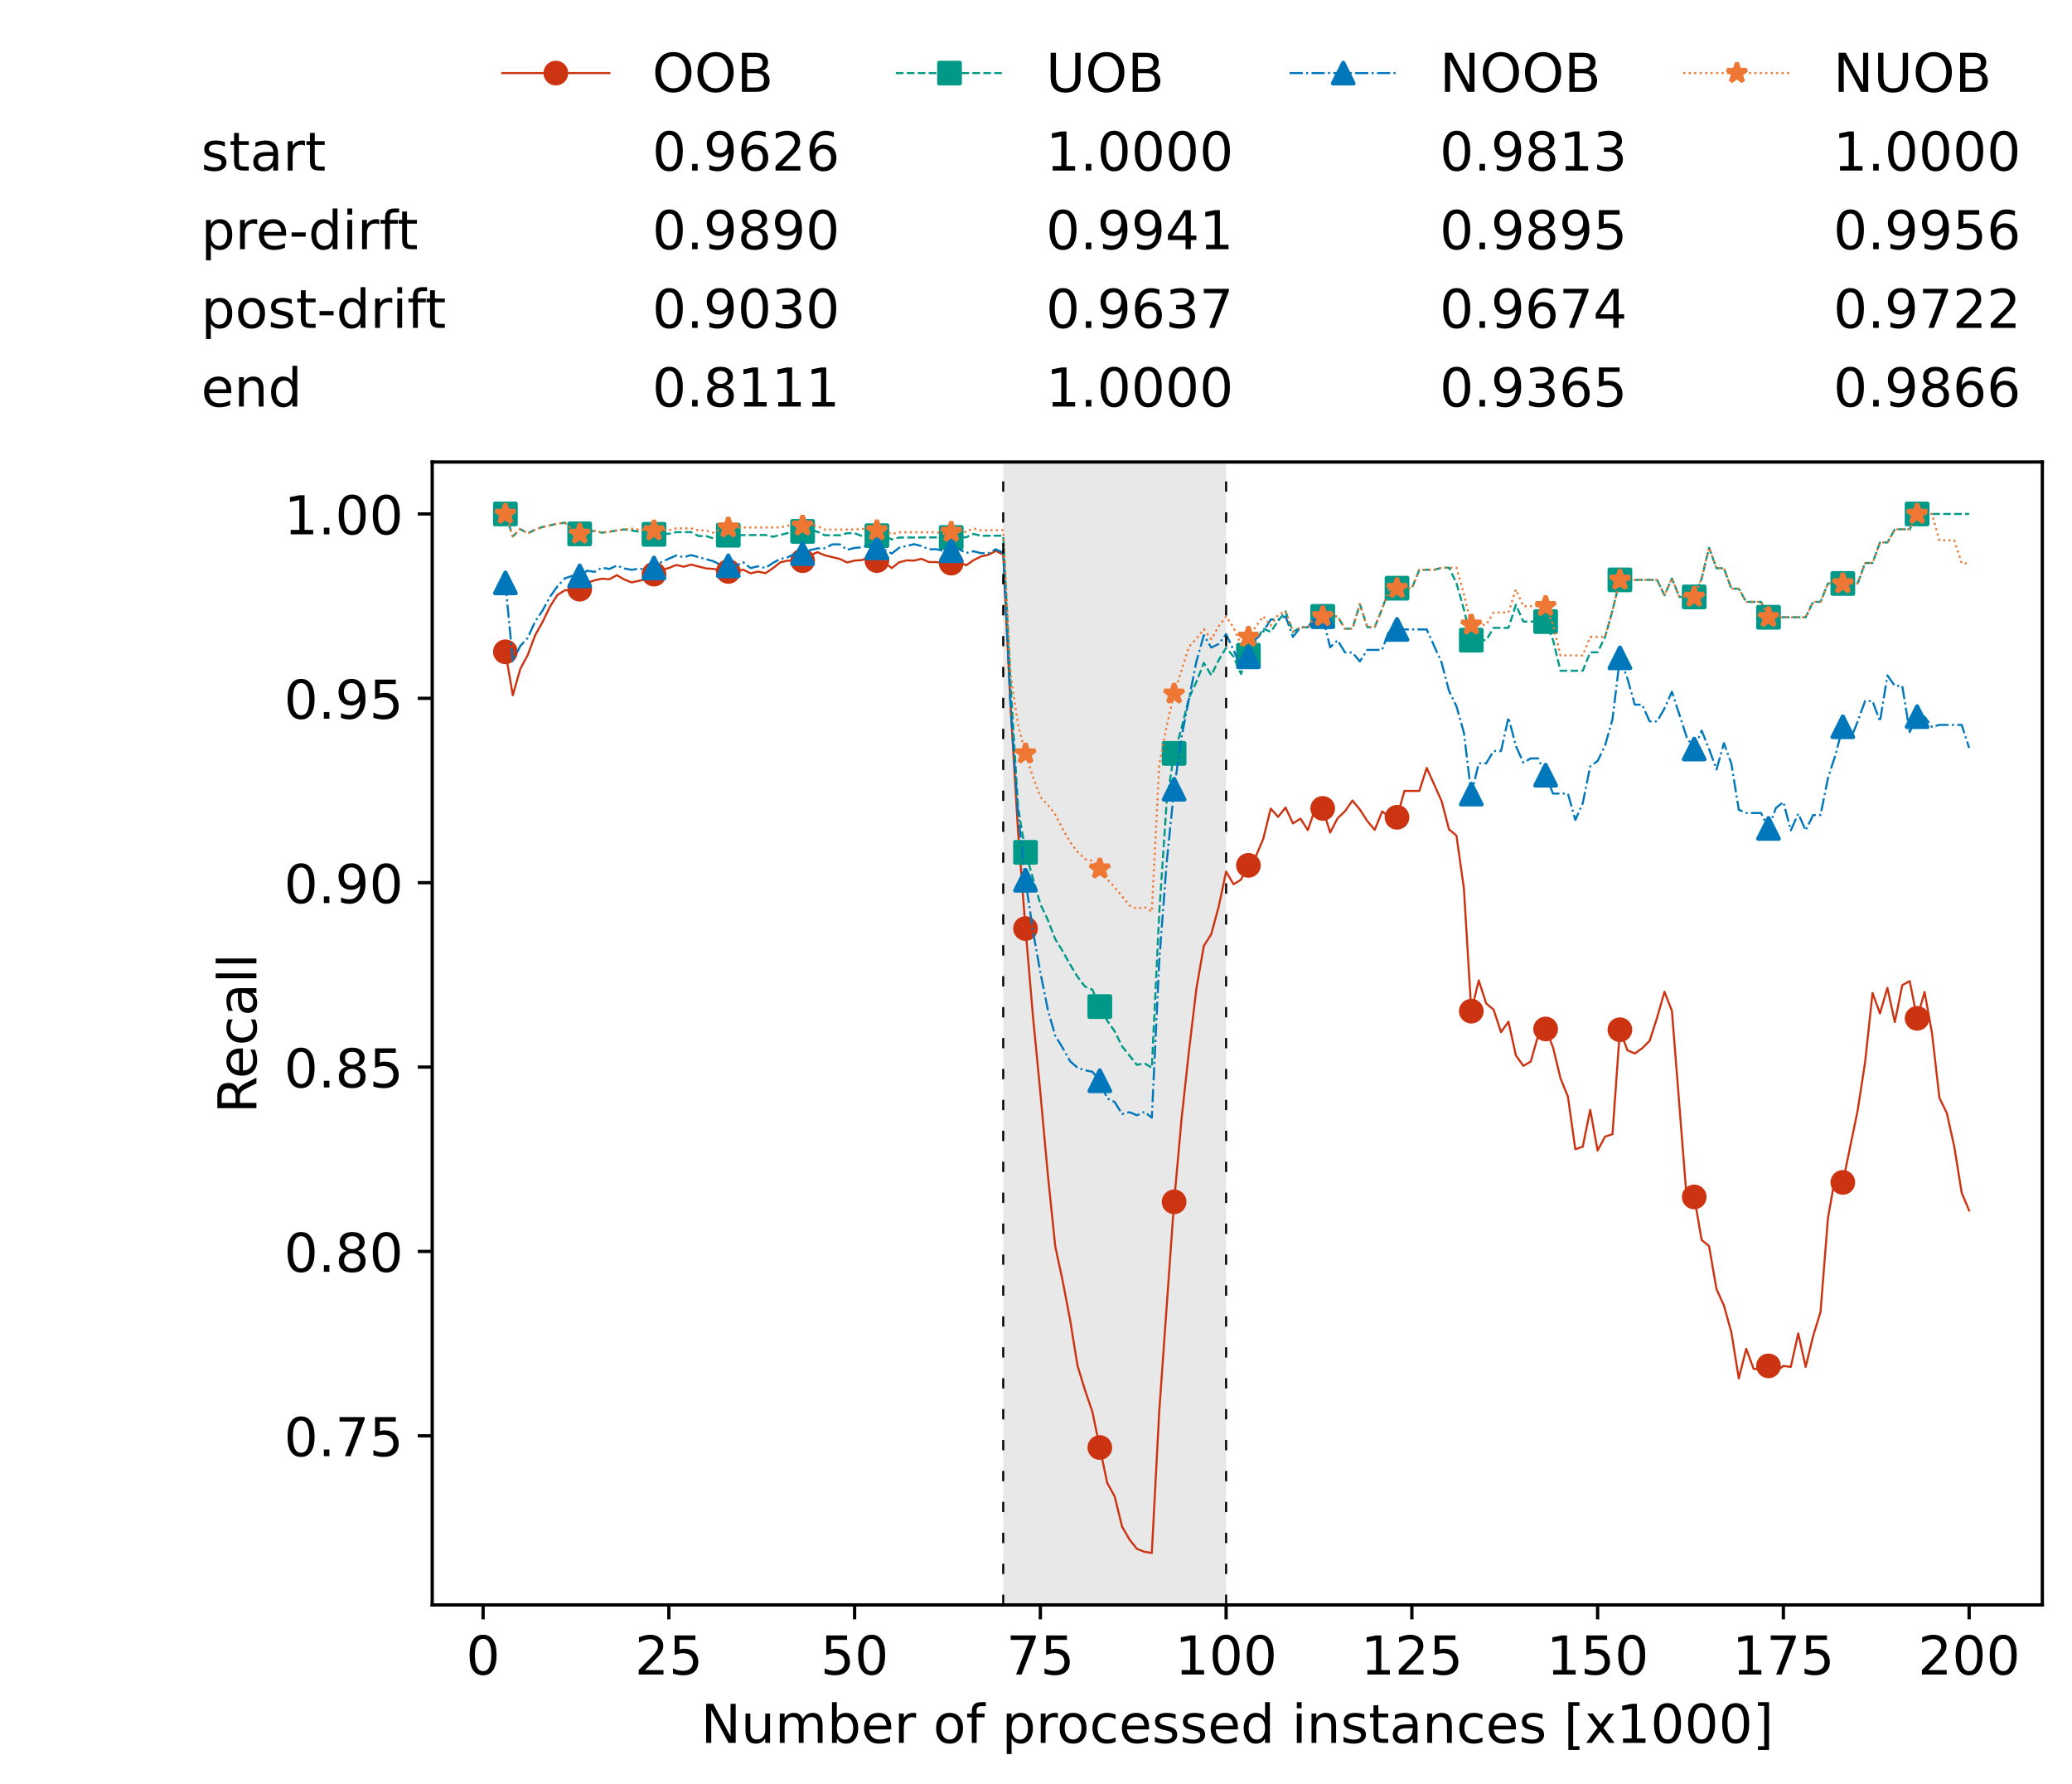 <?xml version="1.0" encoding="utf-8" standalone="no"?>
<!DOCTYPE svg PUBLIC "-//W3C//DTD SVG 1.1//EN"
  "http://www.w3.org/Graphics/SVG/1.1/DTD/svg11.dtd">
<!-- Created with matplotlib (https://matplotlib.org/) -->
<svg height="432.615pt" version="1.1" viewBox="0 0 502.65 432.615" width="502.65pt" xmlns="http://www.w3.org/2000/svg" xmlns:xlink="http://www.w3.org/1999/xlink">
 <defs>
  <style type="text/css">*{stroke-linecap:butt;stroke-linejoin:round;}</style>
 </defs>
 <g id="figure_1">
  <g id="patch_1">
   <path d="M 0 432.615 
L 502.65 432.615 
L 502.65 0 
L 0 0 
z
" style="fill:#ffffff;"/>
  </g>
  <g id="axes_1">
   <g id="patch_2">
    <path d="M 104.85 389.252 
L 495.45 389.252 
L 495.45 112.052 
L 104.85 112.052 
z
" style="fill:#ffffff;"/>
   </g>
   <g id="patch_3">
    <path clip-path="url(#p8ea1b9cb0a)" d="M 297.446 389.252 
L 297.446 112.052 
L 243.372 112.052 
L 243.372 389.252 
z
" style="fill:#d3d3d3;opacity:0.5;"/>
   </g>
   <g id="matplotlib.axis_1">
    <g id="xtick_1">
     <g id="line2d_1">
      <defs>
       <path d="M 0 0 
L 0 3.5 
" id="mb011845367" style="stroke:#000000;stroke-width:0.8;"/>
      </defs>
      <g>
       <use style="stroke:#000000;stroke-width:0.8;" x="117.197" xlink:href="#mb011845367" y="389.252"/>
      </g>
     </g>
     <g id="text_1">
      <!-- 0 -->
      <g transform="translate(113.061 406.13)scale(0.13 -0.13)">
       <defs>
        <path d="M 31.781 66.406 
Q 24.172 66.406 20.328 58.906 
Q 16.5 51.422 16.5 36.375 
Q 16.5 21.391 20.328 13.891 
Q 24.172 6.391 31.781 6.391 
Q 39.453 6.391 43.281 13.891 
Q 47.125 21.391 47.125 36.375 
Q 47.125 51.422 43.281 58.906 
Q 39.453 66.406 31.781 66.406 
z
M 31.781 74.219 
Q 44.047 74.219 50.516 64.516 
Q 56.984 54.828 56.984 36.375 
Q 56.984 17.969 50.516 8.266 
Q 44.047 -1.422 31.781 -1.422 
Q 19.531 -1.422 13.062 8.266 
Q 6.594 17.969 6.594 36.375 
Q 6.594 54.828 13.062 64.516 
Q 19.531 74.219 31.781 74.219 
z
" id="DejaVuSans-48"/>
       </defs>
       <use xlink:href="#DejaVuSans-48"/>
      </g>
     </g>
    </g>
    <g id="xtick_2">
     <g id="line2d_2">
      <g>
       <use style="stroke:#000000;stroke-width:0.8;" x="162.259" xlink:href="#mb011845367" y="389.252"/>
      </g>
     </g>
     <g id="text_2">
      <!-- 25 -->
      <g transform="translate(153.988 406.13)scale(0.13 -0.13)">
       <defs>
        <path d="M 19.188 8.297 
L 53.609 8.297 
L 53.609 0 
L 7.328 0 
L 7.328 8.297 
Q 12.938 14.109 22.625 23.891 
Q 32.328 33.688 34.812 36.531 
Q 39.547 41.844 41.422 45.531 
Q 43.312 49.219 43.312 52.781 
Q 43.312 58.594 39.234 62.25 
Q 35.156 65.922 28.609 65.922 
Q 23.969 65.922 18.812 64.312 
Q 13.672 62.703 7.812 59.422 
L 7.812 69.391 
Q 13.766 71.781 18.938 73 
Q 24.125 74.219 28.422 74.219 
Q 39.75 74.219 46.484 68.547 
Q 53.219 62.891 53.219 53.422 
Q 53.219 48.922 51.531 44.891 
Q 49.859 40.875 45.406 35.406 
Q 44.188 33.984 37.641 27.219 
Q 31.109 20.453 19.188 8.297 
z
" id="DejaVuSans-50"/>
        <path d="M 10.797 72.906 
L 49.516 72.906 
L 49.516 64.594 
L 19.828 64.594 
L 19.828 46.734 
Q 21.969 47.469 24.109 47.828 
Q 26.266 48.188 28.422 48.188 
Q 40.625 48.188 47.75 41.5 
Q 54.891 34.812 54.891 23.391 
Q 54.891 11.625 47.562 5.094 
Q 40.234 -1.422 26.906 -1.422 
Q 22.312 -1.422 17.547 -0.641 
Q 12.797 0.141 7.719 1.703 
L 7.719 11.625 
Q 12.109 9.234 16.797 8.062 
Q 21.484 6.891 26.703 6.891 
Q 35.156 6.891 40.078 11.328 
Q 45.016 15.766 45.016 23.391 
Q 45.016 31 40.078 35.438 
Q 35.156 39.891 26.703 39.891 
Q 22.75 39.891 18.812 39.016 
Q 14.891 38.141 10.797 36.281 
z
" id="DejaVuSans-53"/>
       </defs>
       <use xlink:href="#DejaVuSans-50"/>
       <use x="63.623" xlink:href="#DejaVuSans-53"/>
      </g>
     </g>
    </g>
    <g id="xtick_3">
     <g id="line2d_3">
      <g>
       <use style="stroke:#000000;stroke-width:0.8;" x="207.322" xlink:href="#mb011845367" y="389.252"/>
      </g>
     </g>
     <g id="text_3">
      <!-- 50 -->
      <g transform="translate(199.05 406.13)scale(0.13 -0.13)">
       <use xlink:href="#DejaVuSans-53"/>
       <use x="63.623" xlink:href="#DejaVuSans-48"/>
      </g>
     </g>
    </g>
    <g id="xtick_4">
     <g id="line2d_4">
      <g>
       <use style="stroke:#000000;stroke-width:0.8;" x="252.384" xlink:href="#mb011845367" y="389.252"/>
      </g>
     </g>
     <g id="text_4">
      <!-- 75 -->
      <g transform="translate(244.113 406.13)scale(0.13 -0.13)">
       <defs>
        <path d="M 8.203 72.906 
L 55.078 72.906 
L 55.078 68.703 
L 28.609 0 
L 18.312 0 
L 43.219 64.594 
L 8.203 64.594 
z
" id="DejaVuSans-55"/>
       </defs>
       <use xlink:href="#DejaVuSans-55"/>
       <use x="63.623" xlink:href="#DejaVuSans-53"/>
      </g>
     </g>
    </g>
    <g id="xtick_5">
     <g id="line2d_5">
      <g>
       <use style="stroke:#000000;stroke-width:0.8;" x="297.446" xlink:href="#mb011845367" y="389.252"/>
      </g>
     </g>
     <g id="text_5">
      <!-- 100 -->
      <g transform="translate(285.039 406.13)scale(0.13 -0.13)">
       <defs>
        <path d="M 12.406 8.297 
L 28.516 8.297 
L 28.516 63.922 
L 10.984 60.406 
L 10.984 69.391 
L 28.422 72.906 
L 38.281 72.906 
L 38.281 8.297 
L 54.391 8.297 
L 54.391 0 
L 12.406 0 
z
" id="DejaVuSans-49"/>
       </defs>
       <use xlink:href="#DejaVuSans-49"/>
       <use x="63.623" xlink:href="#DejaVuSans-48"/>
       <use x="127.246" xlink:href="#DejaVuSans-48"/>
      </g>
     </g>
    </g>
    <g id="xtick_6">
     <g id="line2d_6">
      <g>
       <use style="stroke:#000000;stroke-width:0.8;" x="342.509" xlink:href="#mb011845367" y="389.252"/>
      </g>
     </g>
     <g id="text_6">
      <!-- 125 -->
      <g transform="translate(330.102 406.13)scale(0.13 -0.13)">
       <use xlink:href="#DejaVuSans-49"/>
       <use x="63.623" xlink:href="#DejaVuSans-50"/>
       <use x="127.246" xlink:href="#DejaVuSans-53"/>
      </g>
     </g>
    </g>
    <g id="xtick_7">
     <g id="line2d_7">
      <g>
       <use style="stroke:#000000;stroke-width:0.8;" x="387.571" xlink:href="#mb011845367" y="389.252"/>
      </g>
     </g>
     <g id="text_7">
      <!-- 150 -->
      <g transform="translate(375.164 406.13)scale(0.13 -0.13)">
       <use xlink:href="#DejaVuSans-49"/>
       <use x="63.623" xlink:href="#DejaVuSans-53"/>
       <use x="127.246" xlink:href="#DejaVuSans-48"/>
      </g>
     </g>
    </g>
    <g id="xtick_8">
     <g id="line2d_8">
      <g>
       <use style="stroke:#000000;stroke-width:0.8;" x="432.633" xlink:href="#mb011845367" y="389.252"/>
      </g>
     </g>
     <g id="text_8">
      <!-- 175 -->
      <g transform="translate(420.226 406.13)scale(0.13 -0.13)">
       <use xlink:href="#DejaVuSans-49"/>
       <use x="63.623" xlink:href="#DejaVuSans-55"/>
       <use x="127.246" xlink:href="#DejaVuSans-53"/>
      </g>
     </g>
    </g>
    <g id="xtick_9">
     <g id="line2d_9">
      <g>
       <use style="stroke:#000000;stroke-width:0.8;" x="477.695" xlink:href="#mb011845367" y="389.252"/>
      </g>
     </g>
     <g id="text_9">
      <!-- 200 -->
      <g transform="translate(465.289 406.13)scale(0.13 -0.13)">
       <use xlink:href="#DejaVuSans-50"/>
       <use x="63.623" xlink:href="#DejaVuSans-48"/>
       <use x="127.246" xlink:href="#DejaVuSans-48"/>
      </g>
     </g>
    </g>
    <g id="text_10">
     <!-- Number of processed instances [x1000] -->
     <g transform="translate(170.025 422.711)scale(0.13 -0.13)">
      <defs>
       <path d="M 9.812 72.906 
L 23.094 72.906 
L 55.422 11.922 
L 55.422 72.906 
L 64.984 72.906 
L 64.984 0 
L 51.703 0 
L 19.391 60.984 
L 19.391 0 
L 9.812 0 
z
" id="DejaVuSans-78"/>
       <path d="M 8.5 21.578 
L 8.5 54.688 
L 17.484 54.688 
L 17.484 21.922 
Q 17.484 14.156 20.5 10.266 
Q 23.531 6.391 29.594 6.391 
Q 36.859 6.391 41.078 11.031 
Q 45.312 15.672 45.312 23.688 
L 45.312 54.688 
L 54.297 54.688 
L 54.297 0 
L 45.312 0 
L 45.312 8.406 
Q 42.047 3.422 37.719 1 
Q 33.406 -1.422 27.688 -1.422 
Q 18.266 -1.422 13.375 4.438 
Q 8.5 10.297 8.5 21.578 
z
M 31.109 56 
z
" id="DejaVuSans-117"/>
       <path d="M 52 44.188 
Q 55.375 50.25 60.062 53.125 
Q 64.75 56 71.094 56 
Q 79.641 56 84.281 50.016 
Q 88.922 44.047 88.922 33.016 
L 88.922 0 
L 79.891 0 
L 79.891 32.719 
Q 79.891 40.578 77.094 44.375 
Q 74.312 48.188 68.609 48.188 
Q 61.625 48.188 57.562 43.547 
Q 53.516 38.922 53.516 30.906 
L 53.516 0 
L 44.484 0 
L 44.484 32.719 
Q 44.484 40.625 41.703 44.406 
Q 38.922 48.188 33.109 48.188 
Q 26.219 48.188 22.156 43.531 
Q 18.109 38.875 18.109 30.906 
L 18.109 0 
L 9.078 0 
L 9.078 54.688 
L 18.109 54.688 
L 18.109 46.188 
Q 21.188 51.219 25.484 53.609 
Q 29.781 56 35.688 56 
Q 41.656 56 45.828 52.969 
Q 50 49.953 52 44.188 
z
" id="DejaVuSans-109"/>
       <path d="M 48.688 27.297 
Q 48.688 37.203 44.609 42.844 
Q 40.531 48.484 33.406 48.484 
Q 26.266 48.484 22.188 42.844 
Q 18.109 37.203 18.109 27.297 
Q 18.109 17.391 22.188 11.75 
Q 26.266 6.109 33.406 6.109 
Q 40.531 6.109 44.609 11.75 
Q 48.688 17.391 48.688 27.297 
z
M 18.109 46.391 
Q 20.953 51.266 25.266 53.625 
Q 29.594 56 35.594 56 
Q 45.562 56 51.781 48.094 
Q 58.016 40.188 58.016 27.297 
Q 58.016 14.406 51.781 6.484 
Q 45.562 -1.422 35.594 -1.422 
Q 29.594 -1.422 25.266 0.953 
Q 20.953 3.328 18.109 8.203 
L 18.109 0 
L 9.078 0 
L 9.078 75.984 
L 18.109 75.984 
z
" id="DejaVuSans-98"/>
       <path d="M 56.203 29.594 
L 56.203 25.203 
L 14.891 25.203 
Q 15.484 15.922 20.484 11.062 
Q 25.484 6.203 34.422 6.203 
Q 39.594 6.203 44.453 7.469 
Q 49.312 8.734 54.109 11.281 
L 54.109 2.781 
Q 49.266 0.734 44.188 -0.344 
Q 39.109 -1.422 33.891 -1.422 
Q 20.797 -1.422 13.156 6.188 
Q 5.516 13.812 5.516 26.812 
Q 5.516 40.234 12.766 48.109 
Q 20.016 56 32.328 56 
Q 43.359 56 49.781 48.891 
Q 56.203 41.797 56.203 29.594 
z
M 47.219 32.234 
Q 47.125 39.594 43.094 43.984 
Q 39.062 48.391 32.422 48.391 
Q 24.906 48.391 20.391 44.141 
Q 15.875 39.891 15.188 32.172 
z
" id="DejaVuSans-101"/>
       <path d="M 41.109 46.297 
Q 39.594 47.172 37.812 47.578 
Q 36.031 48 33.891 48 
Q 26.266 48 22.188 43.047 
Q 18.109 38.094 18.109 28.812 
L 18.109 0 
L 9.078 0 
L 9.078 54.688 
L 18.109 54.688 
L 18.109 46.188 
Q 20.953 51.172 25.484 53.578 
Q 30.031 56 36.531 56 
Q 37.453 56 38.578 55.875 
Q 39.703 55.766 41.062 55.516 
z
" id="DejaVuSans-114"/>
       <path id="DejaVuSans-32"/>
       <path d="M 30.609 48.391 
Q 23.391 48.391 19.188 42.75 
Q 14.984 37.109 14.984 27.297 
Q 14.984 17.484 19.156 11.844 
Q 23.344 6.203 30.609 6.203 
Q 37.797 6.203 41.984 11.859 
Q 46.188 17.531 46.188 27.297 
Q 46.188 37.016 41.984 42.703 
Q 37.797 48.391 30.609 48.391 
z
M 30.609 56 
Q 42.328 56 49.016 48.375 
Q 55.719 40.766 55.719 27.297 
Q 55.719 13.875 49.016 6.219 
Q 42.328 -1.422 30.609 -1.422 
Q 18.844 -1.422 12.172 6.219 
Q 5.516 13.875 5.516 27.297 
Q 5.516 40.766 12.172 48.375 
Q 18.844 56 30.609 56 
z
" id="DejaVuSans-111"/>
       <path d="M 37.109 75.984 
L 37.109 68.5 
L 28.516 68.5 
Q 23.688 68.5 21.797 66.547 
Q 19.922 64.594 19.922 59.516 
L 19.922 54.688 
L 34.719 54.688 
L 34.719 47.703 
L 19.922 47.703 
L 19.922 0 
L 10.891 0 
L 10.891 47.703 
L 2.297 47.703 
L 2.297 54.688 
L 10.891 54.688 
L 10.891 58.5 
Q 10.891 67.625 15.141 71.797 
Q 19.391 75.984 28.609 75.984 
z
" id="DejaVuSans-102"/>
       <path d="M 18.109 8.203 
L 18.109 -20.797 
L 9.078 -20.797 
L 9.078 54.688 
L 18.109 54.688 
L 18.109 46.391 
Q 20.953 51.266 25.266 53.625 
Q 29.594 56 35.594 56 
Q 45.562 56 51.781 48.094 
Q 58.016 40.188 58.016 27.297 
Q 58.016 14.406 51.781 6.484 
Q 45.562 -1.422 35.594 -1.422 
Q 29.594 -1.422 25.266 0.953 
Q 20.953 3.328 18.109 8.203 
z
M 48.688 27.297 
Q 48.688 37.203 44.609 42.844 
Q 40.531 48.484 33.406 48.484 
Q 26.266 48.484 22.188 42.844 
Q 18.109 37.203 18.109 27.297 
Q 18.109 17.391 22.188 11.75 
Q 26.266 6.109 33.406 6.109 
Q 40.531 6.109 44.609 11.75 
Q 48.688 17.391 48.688 27.297 
z
" id="DejaVuSans-112"/>
       <path d="M 48.781 52.594 
L 48.781 44.188 
Q 44.969 46.297 41.141 47.344 
Q 37.312 48.391 33.406 48.391 
Q 24.656 48.391 19.812 42.844 
Q 14.984 37.312 14.984 27.297 
Q 14.984 17.281 19.812 11.734 
Q 24.656 6.203 33.406 6.203 
Q 37.312 6.203 41.141 7.25 
Q 44.969 8.297 48.781 10.406 
L 48.781 2.094 
Q 45.016 0.344 40.984 -0.531 
Q 36.969 -1.422 32.422 -1.422 
Q 20.062 -1.422 12.781 6.344 
Q 5.516 14.109 5.516 27.297 
Q 5.516 40.672 12.859 48.328 
Q 20.219 56 33.016 56 
Q 37.156 56 41.109 55.141 
Q 45.062 54.297 48.781 52.594 
z
" id="DejaVuSans-99"/>
       <path d="M 44.281 53.078 
L 44.281 44.578 
Q 40.484 46.531 36.375 47.5 
Q 32.281 48.484 27.875 48.484 
Q 21.188 48.484 17.844 46.438 
Q 14.5 44.391 14.5 40.281 
Q 14.5 37.156 16.891 35.375 
Q 19.281 33.594 26.516 31.984 
L 29.594 31.297 
Q 39.156 29.25 43.188 25.516 
Q 47.219 21.781 47.219 15.094 
Q 47.219 7.469 41.188 3.016 
Q 35.156 -1.422 24.609 -1.422 
Q 20.219 -1.422 15.453 -0.562 
Q 10.688 0.297 5.422 2 
L 5.422 11.281 
Q 10.406 8.688 15.234 7.391 
Q 20.062 6.109 24.812 6.109 
Q 31.156 6.109 34.562 8.281 
Q 37.984 10.453 37.984 14.406 
Q 37.984 18.062 35.516 20.016 
Q 33.062 21.969 24.703 23.781 
L 21.578 24.516 
Q 13.234 26.266 9.516 29.906 
Q 5.812 33.547 5.812 39.891 
Q 5.812 47.609 11.281 51.797 
Q 16.75 56 26.812 56 
Q 31.781 56 36.172 55.266 
Q 40.578 54.547 44.281 53.078 
z
" id="DejaVuSans-115"/>
       <path d="M 45.406 46.391 
L 45.406 75.984 
L 54.391 75.984 
L 54.391 0 
L 45.406 0 
L 45.406 8.203 
Q 42.578 3.328 38.25 0.953 
Q 33.938 -1.422 27.875 -1.422 
Q 17.969 -1.422 11.734 6.484 
Q 5.516 14.406 5.516 27.297 
Q 5.516 40.188 11.734 48.094 
Q 17.969 56 27.875 56 
Q 33.938 56 38.25 53.625 
Q 42.578 51.266 45.406 46.391 
z
M 14.797 27.297 
Q 14.797 17.391 18.875 11.75 
Q 22.953 6.109 30.078 6.109 
Q 37.203 6.109 41.297 11.75 
Q 45.406 17.391 45.406 27.297 
Q 45.406 37.203 41.297 42.844 
Q 37.203 48.484 30.078 48.484 
Q 22.953 48.484 18.875 42.844 
Q 14.797 37.203 14.797 27.297 
z
" id="DejaVuSans-100"/>
       <path d="M 9.422 54.688 
L 18.406 54.688 
L 18.406 0 
L 9.422 0 
z
M 9.422 75.984 
L 18.406 75.984 
L 18.406 64.594 
L 9.422 64.594 
z
" id="DejaVuSans-105"/>
       <path d="M 54.891 33.016 
L 54.891 0 
L 45.906 0 
L 45.906 32.719 
Q 45.906 40.484 42.875 44.328 
Q 39.844 48.188 33.797 48.188 
Q 26.516 48.188 22.312 43.547 
Q 18.109 38.922 18.109 30.906 
L 18.109 0 
L 9.078 0 
L 9.078 54.688 
L 18.109 54.688 
L 18.109 46.188 
Q 21.344 51.125 25.703 53.562 
Q 30.078 56 35.797 56 
Q 45.219 56 50.047 50.172 
Q 54.891 44.344 54.891 33.016 
z
" id="DejaVuSans-110"/>
       <path d="M 18.312 70.219 
L 18.312 54.688 
L 36.812 54.688 
L 36.812 47.703 
L 18.312 47.703 
L 18.312 18.016 
Q 18.312 11.328 20.141 9.422 
Q 21.969 7.516 27.594 7.516 
L 36.812 7.516 
L 36.812 0 
L 27.594 0 
Q 17.188 0 13.234 3.875 
Q 9.281 7.766 9.281 18.016 
L 9.281 47.703 
L 2.688 47.703 
L 2.688 54.688 
L 9.281 54.688 
L 9.281 70.219 
z
" id="DejaVuSans-116"/>
       <path d="M 34.281 27.484 
Q 23.391 27.484 19.188 25 
Q 14.984 22.516 14.984 16.5 
Q 14.984 11.719 18.141 8.906 
Q 21.297 6.109 26.703 6.109 
Q 34.188 6.109 38.703 11.406 
Q 43.219 16.703 43.219 25.484 
L 43.219 27.484 
z
M 52.203 31.203 
L 52.203 0 
L 43.219 0 
L 43.219 8.297 
Q 40.141 3.328 35.547 0.953 
Q 30.953 -1.422 24.312 -1.422 
Q 15.922 -1.422 10.953 3.297 
Q 6 8.016 6 15.922 
Q 6 25.141 12.172 29.828 
Q 18.359 34.516 30.609 34.516 
L 43.219 34.516 
L 43.219 35.406 
Q 43.219 41.609 39.141 45 
Q 35.062 48.391 27.688 48.391 
Q 23 48.391 18.547 47.266 
Q 14.109 46.141 10.016 43.891 
L 10.016 52.203 
Q 14.938 54.109 19.578 55.047 
Q 24.219 56 28.609 56 
Q 40.484 56 46.344 49.844 
Q 52.203 43.703 52.203 31.203 
z
" id="DejaVuSans-97"/>
       <path d="M 8.594 75.984 
L 29.297 75.984 
L 29.297 69 
L 17.578 69 
L 17.578 -6.203 
L 29.297 -6.203 
L 29.297 -13.188 
L 8.594 -13.188 
z
" id="DejaVuSans-91"/>
       <path d="M 54.891 54.688 
L 35.109 28.078 
L 55.906 0 
L 45.312 0 
L 29.391 21.484 
L 13.484 0 
L 2.875 0 
L 24.125 28.609 
L 4.688 54.688 
L 15.281 54.688 
L 29.781 35.203 
L 44.281 54.688 
z
" id="DejaVuSans-120"/>
       <path d="M 30.422 75.984 
L 30.422 -13.188 
L 9.719 -13.188 
L 9.719 -6.203 
L 21.391 -6.203 
L 21.391 69 
L 9.719 69 
L 9.719 75.984 
z
" id="DejaVuSans-93"/>
      </defs>
      <use xlink:href="#DejaVuSans-78"/>
      <use x="74.805" xlink:href="#DejaVuSans-117"/>
      <use x="138.184" xlink:href="#DejaVuSans-109"/>
      <use x="235.596" xlink:href="#DejaVuSans-98"/>
      <use x="299.072" xlink:href="#DejaVuSans-101"/>
      <use x="360.596" xlink:href="#DejaVuSans-114"/>
      <use x="401.709" xlink:href="#DejaVuSans-32"/>
      <use x="433.496" xlink:href="#DejaVuSans-111"/>
      <use x="494.678" xlink:href="#DejaVuSans-102"/>
      <use x="529.883" xlink:href="#DejaVuSans-32"/>
      <use x="561.67" xlink:href="#DejaVuSans-112"/>
      <use x="625.146" xlink:href="#DejaVuSans-114"/>
      <use x="664.01" xlink:href="#DejaVuSans-111"/>
      <use x="725.191" xlink:href="#DejaVuSans-99"/>
      <use x="780.172" xlink:href="#DejaVuSans-101"/>
      <use x="841.695" xlink:href="#DejaVuSans-115"/>
      <use x="893.795" xlink:href="#DejaVuSans-115"/>
      <use x="945.895" xlink:href="#DejaVuSans-101"/>
      <use x="1007.418" xlink:href="#DejaVuSans-100"/>
      <use x="1070.895" xlink:href="#DejaVuSans-32"/>
      <use x="1102.682" xlink:href="#DejaVuSans-105"/>
      <use x="1130.465" xlink:href="#DejaVuSans-110"/>
      <use x="1193.844" xlink:href="#DejaVuSans-115"/>
      <use x="1245.943" xlink:href="#DejaVuSans-116"/>
      <use x="1285.152" xlink:href="#DejaVuSans-97"/>
      <use x="1346.432" xlink:href="#DejaVuSans-110"/>
      <use x="1409.811" xlink:href="#DejaVuSans-99"/>
      <use x="1464.791" xlink:href="#DejaVuSans-101"/>
      <use x="1526.314" xlink:href="#DejaVuSans-115"/>
      <use x="1578.414" xlink:href="#DejaVuSans-32"/>
      <use x="1610.201" xlink:href="#DejaVuSans-91"/>
      <use x="1649.215" xlink:href="#DejaVuSans-120"/>
      <use x="1708.395" xlink:href="#DejaVuSans-49"/>
      <use x="1772.018" xlink:href="#DejaVuSans-48"/>
      <use x="1835.641" xlink:href="#DejaVuSans-48"/>
      <use x="1899.264" xlink:href="#DejaVuSans-48"/>
      <use x="1962.887" xlink:href="#DejaVuSans-93"/>
     </g>
    </g>
   </g>
   <g id="matplotlib.axis_2">
    <g id="ytick_1">
     <g id="line2d_10">
      <defs>
       <path d="M 0 0 
L -3.5 0 
" id="me33206a453" style="stroke:#000000;stroke-width:0.8;"/>
      </defs>
      <g>
       <use style="stroke:#000000;stroke-width:0.8;" x="104.85" xlink:href="#me33206a453" y="348.23"/>
      </g>
     </g>
     <g id="text_11">
      <!-- 0.75 -->
      <g transform="translate(68.905 353.169)scale(0.13 -0.13)">
       <defs>
        <path d="M 10.688 12.406 
L 21 12.406 
L 21 0 
L 10.688 0 
z
" id="DejaVuSans-46"/>
       </defs>
       <use xlink:href="#DejaVuSans-48"/>
       <use x="63.623" xlink:href="#DejaVuSans-46"/>
       <use x="95.41" xlink:href="#DejaVuSans-55"/>
       <use x="159.033" xlink:href="#DejaVuSans-53"/>
      </g>
     </g>
    </g>
    <g id="ytick_2">
     <g id="line2d_11">
      <g>
       <use style="stroke:#000000;stroke-width:0.8;" x="104.85" xlink:href="#me33206a453" y="303.515"/>
      </g>
     </g>
     <g id="text_12">
      <!-- 0.80 -->
      <g transform="translate(68.905 308.454)scale(0.13 -0.13)">
       <defs>
        <path d="M 31.781 34.625 
Q 24.75 34.625 20.719 30.859 
Q 16.703 27.094 16.703 20.516 
Q 16.703 13.922 20.719 10.156 
Q 24.75 6.391 31.781 6.391 
Q 38.812 6.391 42.859 10.172 
Q 46.922 13.969 46.922 20.516 
Q 46.922 27.094 42.891 30.859 
Q 38.875 34.625 31.781 34.625 
z
M 21.922 38.812 
Q 15.578 40.375 12.031 44.719 
Q 8.5 49.078 8.5 55.328 
Q 8.5 64.062 14.719 69.141 
Q 20.953 74.219 31.781 74.219 
Q 42.672 74.219 48.875 69.141 
Q 55.078 64.062 55.078 55.328 
Q 55.078 49.078 51.531 44.719 
Q 48 40.375 41.703 38.812 
Q 48.828 37.156 52.797 32.312 
Q 56.781 27.484 56.781 20.516 
Q 56.781 9.906 50.312 4.234 
Q 43.844 -1.422 31.781 -1.422 
Q 19.734 -1.422 13.25 4.234 
Q 6.781 9.906 6.781 20.516 
Q 6.781 27.484 10.781 32.312 
Q 14.797 37.156 21.922 38.812 
z
M 18.312 54.391 
Q 18.312 48.734 21.844 45.562 
Q 25.391 42.391 31.781 42.391 
Q 38.141 42.391 41.719 45.562 
Q 45.312 48.734 45.312 54.391 
Q 45.312 60.062 41.719 63.234 
Q 38.141 66.406 31.781 66.406 
Q 25.391 66.406 21.844 63.234 
Q 18.312 60.062 18.312 54.391 
z
" id="DejaVuSans-56"/>
       </defs>
       <use xlink:href="#DejaVuSans-48"/>
       <use x="63.623" xlink:href="#DejaVuSans-46"/>
       <use x="95.41" xlink:href="#DejaVuSans-56"/>
       <use x="159.033" xlink:href="#DejaVuSans-48"/>
      </g>
     </g>
    </g>
    <g id="ytick_3">
     <g id="line2d_12">
      <g>
       <use style="stroke:#000000;stroke-width:0.8;" x="104.85" xlink:href="#me33206a453" y="258.799"/>
      </g>
     </g>
     <g id="text_13">
      <!-- 0.85 -->
      <g transform="translate(68.905 263.738)scale(0.13 -0.13)">
       <use xlink:href="#DejaVuSans-48"/>
       <use x="63.623" xlink:href="#DejaVuSans-46"/>
       <use x="95.41" xlink:href="#DejaVuSans-56"/>
       <use x="159.033" xlink:href="#DejaVuSans-53"/>
      </g>
     </g>
    </g>
    <g id="ytick_4">
     <g id="line2d_13">
      <g>
       <use style="stroke:#000000;stroke-width:0.8;" x="104.85" xlink:href="#me33206a453" y="214.083"/>
      </g>
     </g>
     <g id="text_14">
      <!-- 0.90 -->
      <g transform="translate(68.905 219.022)scale(0.13 -0.13)">
       <defs>
        <path d="M 10.984 1.516 
L 10.984 10.5 
Q 14.703 8.734 18.5 7.812 
Q 22.312 6.891 25.984 6.891 
Q 35.75 6.891 40.891 13.453 
Q 46.047 20.016 46.781 33.406 
Q 43.953 29.203 39.594 26.953 
Q 35.25 24.703 29.984 24.703 
Q 19.047 24.703 12.672 31.312 
Q 6.297 37.938 6.297 49.422 
Q 6.297 60.641 12.938 67.422 
Q 19.578 74.219 30.609 74.219 
Q 43.266 74.219 49.922 64.516 
Q 56.594 54.828 56.594 36.375 
Q 56.594 19.141 48.406 8.859 
Q 40.234 -1.422 26.422 -1.422 
Q 22.703 -1.422 18.891 -0.688 
Q 15.094 0.047 10.984 1.516 
z
M 30.609 32.422 
Q 37.25 32.422 41.125 36.953 
Q 45.016 41.5 45.016 49.422 
Q 45.016 57.281 41.125 61.844 
Q 37.25 66.406 30.609 66.406 
Q 23.969 66.406 20.094 61.844 
Q 16.219 57.281 16.219 49.422 
Q 16.219 41.5 20.094 36.953 
Q 23.969 32.422 30.609 32.422 
z
" id="DejaVuSans-57"/>
       </defs>
       <use xlink:href="#DejaVuSans-48"/>
       <use x="63.623" xlink:href="#DejaVuSans-46"/>
       <use x="95.41" xlink:href="#DejaVuSans-57"/>
       <use x="159.033" xlink:href="#DejaVuSans-48"/>
      </g>
     </g>
    </g>
    <g id="ytick_5">
     <g id="line2d_14">
      <g>
       <use style="stroke:#000000;stroke-width:0.8;" x="104.85" xlink:href="#me33206a453" y="169.368"/>
      </g>
     </g>
     <g id="text_15">
      <!-- 0.95 -->
      <g transform="translate(68.905 174.306)scale(0.13 -0.13)">
       <use xlink:href="#DejaVuSans-48"/>
       <use x="63.623" xlink:href="#DejaVuSans-46"/>
       <use x="95.41" xlink:href="#DejaVuSans-57"/>
       <use x="159.033" xlink:href="#DejaVuSans-53"/>
      </g>
     </g>
    </g>
    <g id="ytick_6">
     <g id="line2d_15">
      <g>
       <use style="stroke:#000000;stroke-width:0.8;" x="104.85" xlink:href="#me33206a453" y="124.652"/>
      </g>
     </g>
     <g id="text_16">
      <!-- 1.00 -->
      <g transform="translate(68.905 129.591)scale(0.13 -0.13)">
       <use xlink:href="#DejaVuSans-49"/>
       <use x="63.623" xlink:href="#DejaVuSans-46"/>
       <use x="95.41" xlink:href="#DejaVuSans-48"/>
       <use x="159.033" xlink:href="#DejaVuSans-48"/>
      </g>
     </g>
    </g>
    <g id="text_17">
     <!-- Recall -->
     <g transform="translate(62.201 270.044)rotate(-90)scale(0.13 -0.13)">
      <defs>
       <path d="M 44.391 34.188 
Q 47.562 33.109 50.562 29.594 
Q 53.562 26.078 56.594 19.922 
L 66.609 0 
L 56 0 
L 46.688 18.703 
Q 43.062 26.031 39.672 28.422 
Q 36.281 30.812 30.422 30.812 
L 19.672 30.812 
L 19.672 0 
L 9.812 0 
L 9.812 72.906 
L 32.078 72.906 
Q 44.578 72.906 50.734 67.672 
Q 56.891 62.453 56.891 51.906 
Q 56.891 45.016 53.688 40.469 
Q 50.484 35.938 44.391 34.188 
z
M 19.672 64.797 
L 19.672 38.922 
L 32.078 38.922 
Q 39.203 38.922 42.844 42.219 
Q 46.484 45.516 46.484 51.906 
Q 46.484 58.297 42.844 61.547 
Q 39.203 64.797 32.078 64.797 
z
" id="DejaVuSans-82"/>
       <path d="M 9.422 75.984 
L 18.406 75.984 
L 18.406 0 
L 9.422 0 
z
" id="DejaVuSans-108"/>
      </defs>
      <use xlink:href="#DejaVuSans-82"/>
      <use x="64.982" xlink:href="#DejaVuSans-101"/>
      <use x="126.506" xlink:href="#DejaVuSans-99"/>
      <use x="181.486" xlink:href="#DejaVuSans-97"/>
      <use x="242.766" xlink:href="#DejaVuSans-108"/>
      <use x="270.549" xlink:href="#DejaVuSans-108"/>
     </g>
    </g>
   </g>
   <g id="line2d_16"/>
   <g id="line2d_17"/>
   <g id="line2d_18"/>
   <g id="line2d_19"/>
   <g id="line2d_20"/>
   <g id="line2d_21">
    <path clip-path="url(#p8ea1b9cb0a)" d="M 122.605 158.084 
L 124.407 168.634 
L 126.21 162.254 
L 128.012 158.896 
L 129.815 154.08 
L 131.617 150.869 
L 133.419 147.123 
L 135.222 144.315 
L 137.024 143.154 
L 138.827 143.207 
L 140.629 142.898 
L 142.432 141.377 
L 144.234 140.752 
L 146.037 140.354 
L 147.839 140.488 
L 149.642 139.498 
L 151.444 140.555 
L 153.247 141.257 
L 156.852 140.445 
L 158.654 139.249 
L 160.457 138.209 
L 162.259 137.759 
L 164.062 137.021 
L 165.864 137.444 
L 167.667 136.936 
L 171.272 137.859 
L 173.074 137.971 
L 174.877 138.402 
L 176.679 138.596 
L 178.482 138.596 
L 180.284 138.166 
L 182.087 139.052 
L 183.889 138.628 
L 185.692 139.023 
L 187.494 137.816 
L 189.297 136.389 
L 191.099 135.971 
L 194.704 135.988 
L 196.507 134.711 
L 198.309 133.92 
L 200.112 134.691 
L 203.717 135.55 
L 205.519 136.421 
L 207.322 135.969 
L 209.124 135.818 
L 210.927 135.219 
L 212.729 135.955 
L 214.532 136.402 
L 216.334 137.785 
L 218.137 136.373 
L 219.939 135.912 
L 221.742 135.964 
L 223.544 135.53 
L 225.347 136.314 
L 227.149 136.314 
L 228.952 136.601 
L 230.754 136.572 
L 232.557 136.161 
L 234.359 137.123 
L 236.162 135.881 
L 237.964 134.973 
L 239.767 134.551 
L 241.569 133.631 
L 243.372 134.483 
L 245.174 171.642 
L 246.976 201.717 
L 248.779 225.21 
L 250.581 246.414 
L 252.384 265.022 
L 254.186 284.824 
L 255.989 302.246 
L 257.791 310.624 
L 259.594 320.094 
L 261.396 331.233 
L 263.199 337.117 
L 265.001 342.422 
L 268.606 359.672 
L 270.409 362.941 
L 272.211 370.271 
L 274.014 373.387 
L 275.816 375.661 
L 277.619 376.357 
L 279.421 376.652 
L 281.224 342.266 
L 284.829 291.486 
L 286.631 271.432 
L 288.434 254.881 
L 290.236 239.785 
L 292.039 229.424 
L 293.841 226.56 
L 295.644 219.886 
L 297.446 211.401 
L 299.249 214.461 
L 301.051 213.366 
L 302.854 209.883 
L 304.656 207.672 
L 306.459 203.442 
L 308.261 196.111 
L 310.064 198.123 
L 311.866 195.85 
L 313.669 199.7 
L 315.471 198.554 
L 317.274 201.322 
L 319.076 196.061 
L 320.879 196.061 
L 322.681 201.917 
L 324.484 198.477 
L 326.286 196.751 
L 328.089 194.162 
L 329.891 196.33 
L 331.694 199.125 
L 333.496 201.275 
L 335.299 196.803 
L 337.101 198.223 
L 338.904 198.223 
L 340.706 191.835 
L 344.311 191.835 
L 346.114 186.246 
L 349.719 194.285 
L 351.521 201.165 
L 353.324 202.655 
L 355.126 215.431 
L 356.928 245.242 
L 358.731 237.789 
L 360.533 243.378 
L 362.336 244.869 
L 364.138 250.334 
L 365.941 247.794 
L 367.743 255.963 
L 369.546 258.503 
L 371.348 257.472 
L 373.151 251.084 
L 374.953 249.559 
L 376.756 254.031 
L 378.558 261.483 
L 380.361 265.955 
L 382.163 278.731 
L 383.966 278.105 
L 385.768 269.162 
L 387.571 279.051 
L 389.373 275.664 
L 391.176 275.083 
L 392.978 249.744 
L 394.781 254.713 
L 396.583 255.511 
L 398.386 254.234 
L 400.188 252.427 
L 401.991 246.837 
L 403.793 240.531 
L 405.596 245.177 
L 409.201 290.925 
L 411.003 290.299 
L 412.806 300.733 
L 414.608 302.223 
L 416.411 312.657 
L 418.213 316.65 
L 420.016 323.147 
L 421.818 334.326 
L 423.621 327.139 
L 425.423 332.017 
L 427.226 332.017 
L 429.028 331.272 
L 430.831 332.692 
L 432.633 331.272 
L 434.436 331.518 
L 436.238 323.388 
L 438.041 331.518 
L 439.843 324.065 
L 441.646 318.169 
L 443.448 295.404 
L 445.251 285.242 
L 447.053 286.77 
L 450.658 269.31 
L 452.461 257.599 
L 454.263 240.83 
L 456.066 245.799 
L 457.868 239.588 
L 459.671 247.892 
L 461.473 238.949 
L 463.276 237.933 
L 465.078 246.983 
L 466.881 240.595 
L 468.683 250.532 
L 470.485 266.256 
L 472.288 269.982 
L 474.09 278.112 
L 475.893 289.291 
L 477.695 293.591 
L 477.695 293.591 
" style="fill:none;stroke:#cc3311;stroke-linecap:square;stroke-width:0.5;"/>
    <defs>
     <path d="M 0 2.5 
C 0.663 2.5 1.299 2.237 1.768 1.768 
C 2.237 1.299 2.5 0.663 2.5 0 
C 2.5 -0.663 2.237 -1.299 1.768 -1.768 
C 1.299 -2.237 0.663 -2.5 0 -2.5 
C -0.663 -2.5 -1.299 -2.237 -1.768 -1.768 
C -2.237 -1.299 -2.5 -0.663 -2.5 0 
C -2.5 0.663 -2.237 1.299 -1.768 1.768 
C -1.299 2.237 -0.663 2.5 0 2.5 
z
" id="m2a1fe50536" style="stroke:#cc3311;"/>
    </defs>
    <g clip-path="url(#p8ea1b9cb0a)">
     <use style="fill:#cc3311;stroke:#cc3311;" x="122.605" xlink:href="#m2a1fe50536" y="158.084"/>
     <use style="fill:#cc3311;stroke:#cc3311;" x="140.629" xlink:href="#m2a1fe50536" y="142.898"/>
     <use style="fill:#cc3311;stroke:#cc3311;" x="158.654" xlink:href="#m2a1fe50536" y="139.249"/>
     <use style="fill:#cc3311;stroke:#cc3311;" x="176.679" xlink:href="#m2a1fe50536" y="138.596"/>
     <use style="fill:#cc3311;stroke:#cc3311;" x="194.704" xlink:href="#m2a1fe50536" y="135.988"/>
     <use style="fill:#cc3311;stroke:#cc3311;" x="212.729" xlink:href="#m2a1fe50536" y="135.955"/>
     <use style="fill:#cc3311;stroke:#cc3311;" x="230.754" xlink:href="#m2a1fe50536" y="136.572"/>
     <use style="fill:#cc3311;stroke:#cc3311;" x="248.779" xlink:href="#m2a1fe50536" y="225.21"/>
     <use style="fill:#cc3311;stroke:#cc3311;" x="266.804" xlink:href="#m2a1fe50536" y="351.073"/>
     <use style="fill:#cc3311;stroke:#cc3311;" x="284.829" xlink:href="#m2a1fe50536" y="291.486"/>
     <use style="fill:#cc3311;stroke:#cc3311;" x="302.854" xlink:href="#m2a1fe50536" y="209.883"/>
     <use style="fill:#cc3311;stroke:#cc3311;" x="320.879" xlink:href="#m2a1fe50536" y="196.061"/>
     <use style="fill:#cc3311;stroke:#cc3311;" x="338.904" xlink:href="#m2a1fe50536" y="198.223"/>
     <use style="fill:#cc3311;stroke:#cc3311;" x="356.928" xlink:href="#m2a1fe50536" y="245.242"/>
     <use style="fill:#cc3311;stroke:#cc3311;" x="374.953" xlink:href="#m2a1fe50536" y="249.559"/>
     <use style="fill:#cc3311;stroke:#cc3311;" x="392.978" xlink:href="#m2a1fe50536" y="249.744"/>
     <use style="fill:#cc3311;stroke:#cc3311;" x="411.003" xlink:href="#m2a1fe50536" y="290.299"/>
     <use style="fill:#cc3311;stroke:#cc3311;" x="429.028" xlink:href="#m2a1fe50536" y="331.272"/>
     <use style="fill:#cc3311;stroke:#cc3311;" x="447.053" xlink:href="#m2a1fe50536" y="286.77"/>
     <use style="fill:#cc3311;stroke:#cc3311;" x="465.078" xlink:href="#m2a1fe50536" y="246.983"/>
    </g>
   </g>
   <g id="line2d_22"/>
   <g id="line2d_23"/>
   <g id="line2d_24"/>
   <g id="line2d_25"/>
   <g id="line2d_26">
    <path clip-path="url(#p8ea1b9cb0a)" d="M 122.605 124.652 
L 124.407 130.105 
L 126.21 128.287 
L 128.012 129.393 
L 129.815 128.444 
L 131.617 127.812 
L 135.222 127.022 
L 137.024 126.759 
L 138.827 128.451 
L 140.629 129.484 
L 144.234 128.74 
L 146.037 129.2 
L 151.444 128.397 
L 155.049 128.944 
L 156.852 129.589 
L 158.654 129.589 
L 160.457 129.465 
L 162.259 129.465 
L 164.062 129.063 
L 167.667 129.063 
L 169.469 130.004 
L 171.272 130.004 
L 173.074 130.577 
L 174.877 130.087 
L 176.679 129.805 
L 185.692 129.749 
L 187.494 130.183 
L 191.099 129.29 
L 192.902 128.43 
L 194.704 128.882 
L 196.507 128.46 
L 198.309 128.986 
L 200.112 129.814 
L 203.717 129.814 
L 205.519 129.32 
L 207.322 129.32 
L 209.124 130.012 
L 210.927 129.551 
L 212.729 129.919 
L 214.532 129.919 
L 216.334 130.841 
L 218.137 130.37 
L 234.359 130.313 
L 236.162 129.485 
L 237.964 129.945 
L 243.372 129.92 
L 245.174 166.235 
L 246.976 195.835 
L 248.779 206.713 
L 252.384 219.275 
L 254.186 223.108 
L 255.989 227.754 
L 257.791 230.696 
L 259.594 233.926 
L 261.396 236.907 
L 263.199 239.261 
L 265.001 240.019 
L 266.804 244.133 
L 268.606 247.573 
L 270.409 250.114 
L 272.211 253.779 
L 275.816 258.274 
L 277.619 257.853 
L 279.421 258.999 
L 281.224 221.419 
L 283.026 194.449 
L 284.829 182.727 
L 286.631 176.608 
L 288.434 169.243 
L 290.236 165.41 
L 292.039 160.765 
L 293.841 163.785 
L 295.644 160.102 
L 297.446 157.121 
L 299.249 159.239 
L 301.051 163.45 
L 302.854 158.914 
L 304.656 155.474 
L 306.459 152.453 
L 308.261 153.259 
L 310.064 150.576 
L 311.866 148.302 
L 313.669 153.271 
L 315.471 152.124 
L 317.274 152.124 
L 319.076 149.494 
L 324.484 149.494 
L 326.286 152.475 
L 328.089 152.475 
L 329.891 146.513 
L 331.694 152.102 
L 333.496 152.102 
L 335.299 147.631 
L 337.101 142.662 
L 342.509 142.662 
L 344.311 138.191 
L 347.916 138.191 
L 349.719 137.694 
L 351.521 137.694 
L 353.324 141.42 
L 355.126 147.808 
L 356.928 155.261 
L 360.533 155.261 
L 362.336 152.28 
L 365.941 152.28 
L 367.743 146.69 
L 369.546 150.755 
L 374.953 150.755 
L 376.756 155.227 
L 378.558 162.68 
L 383.966 162.68 
L 385.768 158.208 
L 387.571 158.208 
L 389.373 154.482 
L 391.176 148.094 
L 392.978 140.641 
L 401.991 140.641 
L 403.793 144.367 
L 405.596 140.302 
L 407.398 144.774 
L 411.003 144.774 
L 412.806 140.302 
L 414.608 132.85 
L 416.411 137.818 
L 418.213 137.818 
L 420.016 142.787 
L 421.818 142.787 
L 423.621 145.98 
L 427.226 145.98 
L 429.028 149.707 
L 438.041 149.707 
L 439.843 145.98 
L 441.646 145.98 
L 443.448 141.509 
L 450.658 141.509 
L 452.461 136.541 
L 454.263 136.541 
L 456.066 131.572 
L 457.868 131.572 
L 459.671 128.378 
L 463.276 128.378 
L 465.078 124.652 
L 477.695 124.652 
L 477.695 124.652 
" style="fill:none;stroke:#009988;stroke-dasharray:1.85,0.8;stroke-dashoffset:0;stroke-width:0.5;"/>
    <defs>
     <path d="M -2.5 2.5 
L 2.5 2.5 
L 2.5 -2.5 
L -2.5 -2.5 
z
" id="mdf032828c0" style="stroke:#009988;stroke-linejoin:miter;"/>
    </defs>
    <g clip-path="url(#p8ea1b9cb0a)">
     <use style="fill:#009988;stroke:#009988;stroke-linejoin:miter;" x="122.605" xlink:href="#mdf032828c0" y="124.652"/>
     <use style="fill:#009988;stroke:#009988;stroke-linejoin:miter;" x="140.629" xlink:href="#mdf032828c0" y="129.484"/>
     <use style="fill:#009988;stroke:#009988;stroke-linejoin:miter;" x="158.654" xlink:href="#mdf032828c0" y="129.589"/>
     <use style="fill:#009988;stroke:#009988;stroke-linejoin:miter;" x="176.679" xlink:href="#mdf032828c0" y="129.805"/>
     <use style="fill:#009988;stroke:#009988;stroke-linejoin:miter;" x="194.704" xlink:href="#mdf032828c0" y="128.882"/>
     <use style="fill:#009988;stroke:#009988;stroke-linejoin:miter;" x="212.729" xlink:href="#mdf032828c0" y="129.919"/>
     <use style="fill:#009988;stroke:#009988;stroke-linejoin:miter;" x="230.754" xlink:href="#mdf032828c0" y="130.358"/>
     <use style="fill:#009988;stroke:#009988;stroke-linejoin:miter;" x="248.779" xlink:href="#mdf032828c0" y="206.713"/>
     <use style="fill:#009988;stroke:#009988;stroke-linejoin:miter;" x="266.804" xlink:href="#mdf032828c0" y="244.133"/>
     <use style="fill:#009988;stroke:#009988;stroke-linejoin:miter;" x="284.829" xlink:href="#mdf032828c0" y="182.727"/>
     <use style="fill:#009988;stroke:#009988;stroke-linejoin:miter;" x="302.854" xlink:href="#mdf032828c0" y="158.914"/>
     <use style="fill:#009988;stroke:#009988;stroke-linejoin:miter;" x="320.879" xlink:href="#mdf032828c0" y="149.494"/>
     <use style="fill:#009988;stroke:#009988;stroke-linejoin:miter;" x="338.904" xlink:href="#mdf032828c0" y="142.662"/>
     <use style="fill:#009988;stroke:#009988;stroke-linejoin:miter;" x="356.928" xlink:href="#mdf032828c0" y="155.261"/>
     <use style="fill:#009988;stroke:#009988;stroke-linejoin:miter;" x="374.953" xlink:href="#mdf032828c0" y="150.755"/>
     <use style="fill:#009988;stroke:#009988;stroke-linejoin:miter;" x="392.978" xlink:href="#mdf032828c0" y="140.641"/>
     <use style="fill:#009988;stroke:#009988;stroke-linejoin:miter;" x="411.003" xlink:href="#mdf032828c0" y="144.774"/>
     <use style="fill:#009988;stroke:#009988;stroke-linejoin:miter;" x="429.028" xlink:href="#mdf032828c0" y="149.707"/>
     <use style="fill:#009988;stroke:#009988;stroke-linejoin:miter;" x="447.053" xlink:href="#mdf032828c0" y="141.509"/>
     <use style="fill:#009988;stroke:#009988;stroke-linejoin:miter;" x="465.078" xlink:href="#mdf032828c0" y="124.652"/>
    </g>
   </g>
   <g id="line2d_27"/>
   <g id="line2d_28"/>
   <g id="line2d_29"/>
   <g id="line2d_30"/>
   <g id="line2d_31">
    <path clip-path="url(#p8ea1b9cb0a)" d="M 122.605 141.368 
L 124.407 160.276 
L 126.21 156.682 
L 128.012 154.717 
L 129.815 150.736 
L 131.617 148.083 
L 133.419 144.735 
L 135.222 142.225 
L 137.024 140.272 
L 138.827 139.662 
L 140.629 139.675 
L 142.432 138.423 
L 144.234 138.687 
L 146.037 137.684 
L 147.839 137.996 
L 149.642 137.162 
L 151.444 137.874 
L 153.247 138.197 
L 155.049 137.924 
L 156.852 138.12 
L 158.654 137.76 
L 160.457 136.299 
L 164.062 134.715 
L 165.864 135.138 
L 167.667 134.63 
L 173.074 136.126 
L 174.877 137.033 
L 176.679 137.226 
L 178.482 137.226 
L 180.284 136.366 
L 182.087 137.778 
L 183.889 137.354 
L 185.692 137.75 
L 187.494 136.519 
L 189.297 135.568 
L 191.099 135.15 
L 192.902 134.29 
L 194.704 134.266 
L 196.507 133.41 
L 198.309 133.015 
L 200.112 132.958 
L 201.914 132.027 
L 203.717 132.027 
L 205.519 133.344 
L 207.322 132.893 
L 209.124 132.741 
L 210.927 132.143 
L 212.729 132.879 
L 214.532 133.326 
L 216.334 134.248 
L 218.137 132.836 
L 221.742 131.979 
L 223.544 132.431 
L 225.347 133.215 
L 227.149 133.215 
L 228.952 133.594 
L 230.754 133.565 
L 232.557 133.154 
L 234.359 134.116 
L 236.162 133.702 
L 237.964 134.163 
L 239.767 134.163 
L 241.569 133.218 
L 243.372 134.07 
L 245.174 171.704 
L 246.976 197.371 
L 248.779 213.483 
L 250.581 225.744 
L 252.384 235.87 
L 254.186 244.813 
L 255.989 251.201 
L 257.791 254.143 
L 259.594 257.373 
L 261.396 258.974 
L 263.199 259.562 
L 265.001 259.941 
L 266.804 262.112 
L 268.606 266.411 
L 270.409 267.262 
L 272.211 270.194 
L 274.014 269.733 
L 275.816 270.491 
L 277.619 269.648 
L 279.421 271.089 
L 281.224 233.033 
L 283.026 209.212 
L 284.829 191.412 
L 286.631 178.704 
L 290.236 160.433 
L 292.039 154.045 
L 293.841 157.065 
L 295.644 156.178 
L 297.446 153.793 
L 299.249 157.676 
L 301.051 161.887 
L 302.854 159.294 
L 304.656 154.995 
L 306.459 153.182 
L 308.261 150.25 
L 310.064 150.25 
L 311.866 149.492 
L 313.669 154.46 
L 315.471 152.167 
L 317.274 152.167 
L 319.076 149.537 
L 320.879 149.537 
L 322.681 156.989 
L 324.484 155.27 
L 326.286 158.251 
L 328.089 158.251 
L 329.891 160.419 
L 331.694 157.624 
L 335.299 157.624 
L 337.101 152.656 
L 346.114 152.656 
L 349.719 160.695 
L 351.521 167.575 
L 353.324 171.301 
L 355.126 177.689 
L 356.928 192.594 
L 358.731 185.142 
L 360.533 185.142 
L 362.336 182.161 
L 364.138 182.161 
L 365.941 174.03 
L 367.743 180.91 
L 369.546 184.975 
L 371.348 183.943 
L 373.151 183.943 
L 374.953 188.008 
L 376.756 192.48 
L 380.361 192.48 
L 382.163 198.867 
L 383.966 194.802 
L 385.768 185.859 
L 387.571 184.569 
L 389.373 180.843 
L 391.176 174.455 
L 392.978 159.55 
L 394.781 164.518 
L 396.583 170.906 
L 398.386 170.906 
L 400.188 174.971 
L 401.991 174.971 
L 403.793 171.818 
L 405.596 167.753 
L 409.201 178.846 
L 411.003 181.66 
L 412.806 177.189 
L 414.608 181.66 
L 416.411 186.629 
L 418.213 180.241 
L 420.016 185.209 
L 421.818 196.388 
L 423.621 197.187 
L 427.226 197.187 
L 429.028 200.913 
L 430.831 195.945 
L 432.633 194.525 
L 434.436 201.404 
L 436.238 197.339 
L 438.041 201.404 
L 439.843 197.678 
L 441.646 197.678 
L 443.448 188.735 
L 445.251 183.146 
L 447.053 176.266 
L 448.856 179.46 
L 450.658 174.989 
L 452.461 170.02 
L 454.263 170.02 
L 456.066 174.989 
L 457.868 163.81 
L 459.671 166.365 
L 461.473 166.365 
L 463.276 177.544 
L 465.078 173.817 
L 466.881 173.817 
L 468.683 176.302 
L 470.485 175.81 
L 475.893 175.81 
L 477.695 181.4 
L 477.695 181.4 
" style="fill:none;stroke:#0077bb;stroke-dasharray:3.2,0.8,0.5,0.8;stroke-dashoffset:0;stroke-width:0.5;"/>
    <defs>
     <path d="M 0 -2.5 
L -2.5 2.5 
L 2.5 2.5 
z
" id="m345f2a6d38" style="stroke:#0077bb;stroke-linejoin:miter;"/>
    </defs>
    <g clip-path="url(#p8ea1b9cb0a)">
     <use style="fill:#0077bb;stroke:#0077bb;stroke-linejoin:miter;" x="122.605" xlink:href="#m345f2a6d38" y="141.368"/>
     <use style="fill:#0077bb;stroke:#0077bb;stroke-linejoin:miter;" x="140.629" xlink:href="#m345f2a6d38" y="139.675"/>
     <use style="fill:#0077bb;stroke:#0077bb;stroke-linejoin:miter;" x="158.654" xlink:href="#m345f2a6d38" y="137.76"/>
     <use style="fill:#0077bb;stroke:#0077bb;stroke-linejoin:miter;" x="176.679" xlink:href="#m345f2a6d38" y="137.226"/>
     <use style="fill:#0077bb;stroke:#0077bb;stroke-linejoin:miter;" x="194.704" xlink:href="#m345f2a6d38" y="134.266"/>
     <use style="fill:#0077bb;stroke:#0077bb;stroke-linejoin:miter;" x="212.729" xlink:href="#m345f2a6d38" y="132.879"/>
     <use style="fill:#0077bb;stroke:#0077bb;stroke-linejoin:miter;" x="230.754" xlink:href="#m345f2a6d38" y="133.565"/>
     <use style="fill:#0077bb;stroke:#0077bb;stroke-linejoin:miter;" x="248.779" xlink:href="#m345f2a6d38" y="213.483"/>
     <use style="fill:#0077bb;stroke:#0077bb;stroke-linejoin:miter;" x="266.804" xlink:href="#m345f2a6d38" y="262.112"/>
     <use style="fill:#0077bb;stroke:#0077bb;stroke-linejoin:miter;" x="284.829" xlink:href="#m345f2a6d38" y="191.412"/>
     <use style="fill:#0077bb;stroke:#0077bb;stroke-linejoin:miter;" x="302.854" xlink:href="#m345f2a6d38" y="159.294"/>
     <use style="fill:#0077bb;stroke:#0077bb;stroke-linejoin:miter;" x="320.879" xlink:href="#m345f2a6d38" y="149.537"/>
     <use style="fill:#0077bb;stroke:#0077bb;stroke-linejoin:miter;" x="338.904" xlink:href="#m345f2a6d38" y="152.656"/>
     <use style="fill:#0077bb;stroke:#0077bb;stroke-linejoin:miter;" x="356.928" xlink:href="#m345f2a6d38" y="192.594"/>
     <use style="fill:#0077bb;stroke:#0077bb;stroke-linejoin:miter;" x="374.953" xlink:href="#m345f2a6d38" y="188.008"/>
     <use style="fill:#0077bb;stroke:#0077bb;stroke-linejoin:miter;" x="392.978" xlink:href="#m345f2a6d38" y="159.55"/>
     <use style="fill:#0077bb;stroke:#0077bb;stroke-linejoin:miter;" x="411.003" xlink:href="#m345f2a6d38" y="181.66"/>
     <use style="fill:#0077bb;stroke:#0077bb;stroke-linejoin:miter;" x="429.028" xlink:href="#m345f2a6d38" y="200.913"/>
     <use style="fill:#0077bb;stroke:#0077bb;stroke-linejoin:miter;" x="447.053" xlink:href="#m345f2a6d38" y="176.266"/>
     <use style="fill:#0077bb;stroke:#0077bb;stroke-linejoin:miter;" x="465.078" xlink:href="#m345f2a6d38" y="173.817"/>
    </g>
   </g>
   <g id="line2d_32"/>
   <g id="line2d_33"/>
   <g id="line2d_34"/>
   <g id="line2d_35"/>
   <g id="line2d_36">
    <path clip-path="url(#p8ea1b9cb0a)" d="M 122.605 124.652 
L 124.407 130.105 
L 126.21 128.287 
L 128.012 129.393 
L 129.815 128.444 
L 131.617 127.812 
L 135.222 127.022 
L 137.024 126.759 
L 138.827 128.451 
L 140.629 129.484 
L 144.234 128.74 
L 146.037 129.2 
L 151.444 128.397 
L 153.247 128.189 
L 156.852 128.683 
L 158.654 128.683 
L 160.457 128.56 
L 162.259 128.56 
L 164.062 128.157 
L 167.667 128.157 
L 169.469 128.628 
L 171.272 128.628 
L 173.074 129.201 
L 174.877 128.249 
L 176.679 127.967 
L 189.297 127.912 
L 192.902 127.064 
L 194.704 127.516 
L 196.507 127.094 
L 198.309 127.62 
L 200.112 128.448 
L 207.322 128.424 
L 209.124 128.273 
L 210.927 128.273 
L 212.729 128.641 
L 214.532 128.641 
L 216.334 129.563 
L 218.137 129.092 
L 227.149 129.092 
L 228.952 129.471 
L 230.754 129.02 
L 234.359 128.974 
L 236.162 128.146 
L 237.964 128.607 
L 243.372 128.582 
L 245.174 163.837 
L 246.976 175.804 
L 248.779 182.774 
L 250.581 188.423 
L 252.384 193.287 
L 254.186 195.204 
L 255.989 197.527 
L 257.791 201.057 
L 259.594 204.213 
L 261.396 206.598 
L 263.199 208.363 
L 265.001 208.742 
L 266.804 210.686 
L 268.606 213.266 
L 270.409 215.202 
L 274.014 219.623 
L 275.816 220.381 
L 277.619 219.959 
L 279.421 221.106 
L 281.224 185.429 
L 283.026 176.093 
L 284.829 168.278 
L 288.434 156.843 
L 290.236 154.927 
L 292.039 152.604 
L 293.841 155.036 
L 295.644 151.88 
L 297.446 149.495 
L 299.249 152.201 
L 301.051 156.412 
L 302.854 154.468 
L 306.459 149.471 
L 308.261 151.743 
L 310.064 149.06 
L 311.866 148.302 
L 313.669 153.271 
L 315.471 152.124 
L 317.274 152.124 
L 319.076 149.494 
L 324.484 149.494 
L 326.286 152.475 
L 328.089 152.475 
L 329.891 146.513 
L 331.694 152.102 
L 333.496 152.102 
L 335.299 147.631 
L 337.101 142.662 
L 342.509 142.662 
L 344.311 138.191 
L 347.916 138.191 
L 349.719 137.694 
L 353.324 137.694 
L 355.126 144.082 
L 356.928 151.534 
L 360.533 151.534 
L 362.336 148.553 
L 365.941 148.553 
L 367.743 142.964 
L 369.546 147.029 
L 374.953 147.029 
L 376.756 151.501 
L 378.558 158.953 
L 383.966 158.953 
L 385.768 154.482 
L 389.373 154.482 
L 391.176 148.094 
L 392.978 140.641 
L 401.991 140.641 
L 403.793 144.367 
L 405.596 140.302 
L 407.398 144.774 
L 411.003 144.774 
L 412.806 140.302 
L 414.608 132.85 
L 416.411 137.818 
L 418.213 137.818 
L 420.016 142.787 
L 421.818 142.787 
L 423.621 145.98 
L 427.226 145.98 
L 429.028 149.707 
L 438.041 149.707 
L 439.843 145.98 
L 441.646 145.98 
L 443.448 141.509 
L 450.658 141.509 
L 452.461 136.541 
L 454.263 136.541 
L 456.066 131.572 
L 457.868 131.572 
L 459.671 128.378 
L 463.276 128.378 
L 465.078 124.652 
L 468.683 124.652 
L 470.485 131.04 
L 474.09 131.04 
L 475.893 136.629 
L 477.695 136.629 
L 477.695 136.629 
" style="fill:none;stroke:#ee7733;stroke-dasharray:0.5,0.825;stroke-dashoffset:0;stroke-width:0.5;"/>
    <defs>
     <path d="M 0 -2.5 
L -0.561 -0.773 
L -2.378 -0.773 
L -0.908 0.295 
L -1.469 2.023 
L -0 0.955 
L 1.469 2.023 
L 0.908 0.295 
L 2.378 -0.773 
L 0.561 -0.773 
z
" id="mc6abef42e0" style="stroke:#ee7733;stroke-linejoin:bevel;"/>
    </defs>
    <g clip-path="url(#p8ea1b9cb0a)">
     <use style="fill:#ee7733;stroke:#ee7733;stroke-linejoin:bevel;" x="122.605" xlink:href="#mc6abef42e0" y="124.652"/>
     <use style="fill:#ee7733;stroke:#ee7733;stroke-linejoin:bevel;" x="140.629" xlink:href="#mc6abef42e0" y="129.484"/>
     <use style="fill:#ee7733;stroke:#ee7733;stroke-linejoin:bevel;" x="158.654" xlink:href="#mc6abef42e0" y="128.683"/>
     <use style="fill:#ee7733;stroke:#ee7733;stroke-linejoin:bevel;" x="176.679" xlink:href="#mc6abef42e0" y="127.967"/>
     <use style="fill:#ee7733;stroke:#ee7733;stroke-linejoin:bevel;" x="194.704" xlink:href="#mc6abef42e0" y="127.516"/>
     <use style="fill:#ee7733;stroke:#ee7733;stroke-linejoin:bevel;" x="212.729" xlink:href="#mc6abef42e0" y="128.641"/>
     <use style="fill:#ee7733;stroke:#ee7733;stroke-linejoin:bevel;" x="230.754" xlink:href="#mc6abef42e0" y="129.02"/>
     <use style="fill:#ee7733;stroke:#ee7733;stroke-linejoin:bevel;" x="248.779" xlink:href="#mc6abef42e0" y="182.774"/>
     <use style="fill:#ee7733;stroke:#ee7733;stroke-linejoin:bevel;" x="266.804" xlink:href="#mc6abef42e0" y="210.686"/>
     <use style="fill:#ee7733;stroke:#ee7733;stroke-linejoin:bevel;" x="284.829" xlink:href="#mc6abef42e0" y="168.278"/>
     <use style="fill:#ee7733;stroke:#ee7733;stroke-linejoin:bevel;" x="302.854" xlink:href="#mc6abef42e0" y="154.468"/>
     <use style="fill:#ee7733;stroke:#ee7733;stroke-linejoin:bevel;" x="320.879" xlink:href="#mc6abef42e0" y="149.494"/>
     <use style="fill:#ee7733;stroke:#ee7733;stroke-linejoin:bevel;" x="338.904" xlink:href="#mc6abef42e0" y="142.662"/>
     <use style="fill:#ee7733;stroke:#ee7733;stroke-linejoin:bevel;" x="356.928" xlink:href="#mc6abef42e0" y="151.534"/>
     <use style="fill:#ee7733;stroke:#ee7733;stroke-linejoin:bevel;" x="374.953" xlink:href="#mc6abef42e0" y="147.029"/>
     <use style="fill:#ee7733;stroke:#ee7733;stroke-linejoin:bevel;" x="392.978" xlink:href="#mc6abef42e0" y="140.641"/>
     <use style="fill:#ee7733;stroke:#ee7733;stroke-linejoin:bevel;" x="411.003" xlink:href="#mc6abef42e0" y="144.774"/>
     <use style="fill:#ee7733;stroke:#ee7733;stroke-linejoin:bevel;" x="429.028" xlink:href="#mc6abef42e0" y="149.707"/>
     <use style="fill:#ee7733;stroke:#ee7733;stroke-linejoin:bevel;" x="447.053" xlink:href="#mc6abef42e0" y="141.509"/>
     <use style="fill:#ee7733;stroke:#ee7733;stroke-linejoin:bevel;" x="465.078" xlink:href="#mc6abef42e0" y="124.652"/>
    </g>
   </g>
   <g id="line2d_37"/>
   <g id="line2d_38"/>
   <g id="line2d_39"/>
   <g id="line2d_40"/>
   <g id="line2d_41">
    <path clip-path="url(#p8ea1b9cb0a)" d="M 243.372 389.252 
L 243.372 112.052 
" style="fill:none;stroke:#000000;stroke-dasharray:2.5,5;stroke-dashoffset:0;stroke-width:0.5;"/>
   </g>
   <g id="line2d_42">
    <path clip-path="url(#p8ea1b9cb0a)" d="M 297.446 389.252 
L 297.446 112.052 
" style="fill:none;stroke:#000000;stroke-dasharray:2.5,5;stroke-dashoffset:0;stroke-width:0.5;"/>
   </g>
   <g id="patch_4">
    <path d="M 104.85 389.252 
L 104.85 112.052 
" style="fill:none;stroke:#000000;stroke-linecap:square;stroke-linejoin:miter;stroke-width:0.8;"/>
   </g>
   <g id="patch_5">
    <path d="M 495.45 389.252 
L 495.45 112.052 
" style="fill:none;stroke:#000000;stroke-linecap:square;stroke-linejoin:miter;stroke-width:0.8;"/>
   </g>
   <g id="patch_6">
    <path d="M 104.85 389.252 
L 495.45 389.252 
" style="fill:none;stroke:#000000;stroke-linecap:square;stroke-linejoin:miter;stroke-width:0.8;"/>
   </g>
   <g id="patch_7">
    <path d="M 104.85 112.052 
L 495.45 112.052 
" style="fill:none;stroke:#000000;stroke-linecap:square;stroke-linejoin:miter;stroke-width:0.8;"/>
   </g>
   <g id="legend_1">
    <g id="line2d_43"/>
    <g id="line2d_44"/>
    <g id="text_18">
     <!--   -->
     <g transform="translate(48.8 22.278)scale(0.13 -0.13)">
      <use xlink:href="#DejaVuSans-32"/>
     </g>
    </g>
    <g id="line2d_45"/>
    <g id="line2d_46"/>
    <g id="text_19">
     <!-- start -->
     <g transform="translate(48.8 41.36)scale(0.13 -0.13)">
      <use xlink:href="#DejaVuSans-115"/>
      <use x="52.1" xlink:href="#DejaVuSans-116"/>
      <use x="91.309" xlink:href="#DejaVuSans-97"/>
      <use x="152.588" xlink:href="#DejaVuSans-114"/>
      <use x="193.701" xlink:href="#DejaVuSans-116"/>
     </g>
    </g>
    <g id="line2d_47"/>
    <g id="line2d_48"/>
    <g id="text_20">
     <!-- pre-dirft -->
     <g transform="translate(48.8 60.441)scale(0.13 -0.13)">
      <defs>
       <path d="M 4.891 31.391 
L 31.203 31.391 
L 31.203 23.391 
L 4.891 23.391 
z
" id="DejaVuSans-45"/>
      </defs>
      <use xlink:href="#DejaVuSans-112"/>
      <use x="63.477" xlink:href="#DejaVuSans-114"/>
      <use x="102.34" xlink:href="#DejaVuSans-101"/>
      <use x="163.863" xlink:href="#DejaVuSans-45"/>
      <use x="199.947" xlink:href="#DejaVuSans-100"/>
      <use x="263.424" xlink:href="#DejaVuSans-105"/>
      <use x="291.207" xlink:href="#DejaVuSans-114"/>
      <use x="332.32" xlink:href="#DejaVuSans-102"/>
      <use x="365.775" xlink:href="#DejaVuSans-116"/>
     </g>
    </g>
    <g id="line2d_49"/>
    <g id="line2d_50"/>
    <g id="text_21">
     <!-- post-drift -->
     <g transform="translate(48.8 79.523)scale(0.13 -0.13)">
      <use xlink:href="#DejaVuSans-112"/>
      <use x="63.477" xlink:href="#DejaVuSans-111"/>
      <use x="124.658" xlink:href="#DejaVuSans-115"/>
      <use x="176.758" xlink:href="#DejaVuSans-116"/>
      <use x="215.967" xlink:href="#DejaVuSans-45"/>
      <use x="252.051" xlink:href="#DejaVuSans-100"/>
      <use x="315.527" xlink:href="#DejaVuSans-114"/>
      <use x="356.641" xlink:href="#DejaVuSans-105"/>
      <use x="384.424" xlink:href="#DejaVuSans-102"/>
      <use x="417.879" xlink:href="#DejaVuSans-116"/>
     </g>
    </g>
    <g id="line2d_51"/>
    <g id="line2d_52"/>
    <g id="text_22">
     <!-- end -->
     <g transform="translate(48.8 98.604)scale(0.13 -0.13)">
      <use xlink:href="#DejaVuSans-101"/>
      <use x="61.523" xlink:href="#DejaVuSans-110"/>
      <use x="124.902" xlink:href="#DejaVuSans-100"/>
     </g>
    </g>
    <g id="line2d_53">
     <path d="M 121.84 17.728 
L 147.84 17.728 
" style="fill:none;stroke:#cc3311;stroke-linecap:square;stroke-width:0.5;"/>
    </g>
    <g id="line2d_54">
     <g>
      <use style="fill:#cc3311;stroke:#cc3311;" x="134.84" xlink:href="#m2a1fe50536" y="17.728"/>
     </g>
    </g>
    <g id="text_23">
     <!-- OOB -->
     <g transform="translate(158.24 22.278)scale(0.13 -0.13)">
      <defs>
       <path d="M 39.406 66.219 
Q 28.656 66.219 22.328 58.203 
Q 16.016 50.203 16.016 36.375 
Q 16.016 22.609 22.328 14.594 
Q 28.656 6.594 39.406 6.594 
Q 50.141 6.594 56.422 14.594 
Q 62.703 22.609 62.703 36.375 
Q 62.703 50.203 56.422 58.203 
Q 50.141 66.219 39.406 66.219 
z
M 39.406 74.219 
Q 54.734 74.219 63.906 63.938 
Q 73.094 53.656 73.094 36.375 
Q 73.094 19.141 63.906 8.859 
Q 54.734 -1.422 39.406 -1.422 
Q 24.031 -1.422 14.812 8.828 
Q 5.609 19.094 5.609 36.375 
Q 5.609 53.656 14.812 63.938 
Q 24.031 74.219 39.406 74.219 
z
" id="DejaVuSans-79"/>
       <path d="M 19.672 34.812 
L 19.672 8.109 
L 35.5 8.109 
Q 43.453 8.109 47.281 11.406 
Q 51.125 14.703 51.125 21.484 
Q 51.125 28.328 47.281 31.562 
Q 43.453 34.812 35.5 34.812 
z
M 19.672 64.797 
L 19.672 42.828 
L 34.281 42.828 
Q 41.5 42.828 45.031 45.531 
Q 48.578 48.25 48.578 53.812 
Q 48.578 59.328 45.031 62.062 
Q 41.5 64.797 34.281 64.797 
z
M 9.812 72.906 
L 35.016 72.906 
Q 46.297 72.906 52.391 68.219 
Q 58.5 63.531 58.5 54.891 
Q 58.5 48.188 55.375 44.234 
Q 52.25 40.281 46.188 39.312 
Q 53.469 37.75 57.5 32.781 
Q 61.531 27.828 61.531 20.406 
Q 61.531 10.641 54.891 5.312 
Q 48.25 0 35.984 0 
L 9.812 0 
z
" id="DejaVuSans-66"/>
      </defs>
      <use xlink:href="#DejaVuSans-79"/>
      <use x="78.711" xlink:href="#DejaVuSans-79"/>
      <use x="157.422" xlink:href="#DejaVuSans-66"/>
     </g>
    </g>
    <g id="line2d_55"/>
    <g id="line2d_56"/>
    <g id="text_24">
     <!-- 0.9626 -->
     <g transform="translate(158.24 41.36)scale(0.13 -0.13)">
      <defs>
       <path d="M 33.016 40.375 
Q 26.375 40.375 22.484 35.828 
Q 18.609 31.297 18.609 23.391 
Q 18.609 15.531 22.484 10.953 
Q 26.375 6.391 33.016 6.391 
Q 39.656 6.391 43.531 10.953 
Q 47.406 15.531 47.406 23.391 
Q 47.406 31.297 43.531 35.828 
Q 39.656 40.375 33.016 40.375 
z
M 52.594 71.297 
L 52.594 62.312 
Q 48.875 64.062 45.094 64.984 
Q 41.312 65.922 37.594 65.922 
Q 27.828 65.922 22.672 59.328 
Q 17.531 52.734 16.797 39.406 
Q 19.672 43.656 24.016 45.922 
Q 28.375 48.188 33.594 48.188 
Q 44.578 48.188 50.953 41.516 
Q 57.328 34.859 57.328 23.391 
Q 57.328 12.156 50.688 5.359 
Q 44.047 -1.422 33.016 -1.422 
Q 20.359 -1.422 13.672 8.266 
Q 6.984 17.969 6.984 36.375 
Q 6.984 53.656 15.188 63.938 
Q 23.391 74.219 37.203 74.219 
Q 40.922 74.219 44.703 73.484 
Q 48.484 72.75 52.594 71.297 
z
" id="DejaVuSans-54"/>
      </defs>
      <use xlink:href="#DejaVuSans-48"/>
      <use x="63.623" xlink:href="#DejaVuSans-46"/>
      <use x="95.41" xlink:href="#DejaVuSans-57"/>
      <use x="159.033" xlink:href="#DejaVuSans-54"/>
      <use x="222.656" xlink:href="#DejaVuSans-50"/>
      <use x="286.279" xlink:href="#DejaVuSans-54"/>
     </g>
    </g>
    <g id="line2d_57"/>
    <g id="line2d_58"/>
    <g id="text_25">
     <!-- 0.9890 -->
     <g transform="translate(158.24 60.441)scale(0.13 -0.13)">
      <use xlink:href="#DejaVuSans-48"/>
      <use x="63.623" xlink:href="#DejaVuSans-46"/>
      <use x="95.41" xlink:href="#DejaVuSans-57"/>
      <use x="159.033" xlink:href="#DejaVuSans-56"/>
      <use x="222.656" xlink:href="#DejaVuSans-57"/>
      <use x="286.279" xlink:href="#DejaVuSans-48"/>
     </g>
    </g>
    <g id="line2d_59"/>
    <g id="line2d_60"/>
    <g id="text_26">
     <!-- 0.9030 -->
     <g transform="translate(158.24 79.523)scale(0.13 -0.13)">
      <defs>
       <path d="M 40.578 39.312 
Q 47.656 37.797 51.625 33 
Q 55.609 28.219 55.609 21.188 
Q 55.609 10.406 48.188 4.484 
Q 40.766 -1.422 27.094 -1.422 
Q 22.516 -1.422 17.656 -0.516 
Q 12.797 0.391 7.625 2.203 
L 7.625 11.719 
Q 11.719 9.328 16.594 8.109 
Q 21.484 6.891 26.812 6.891 
Q 36.078 6.891 40.938 10.547 
Q 45.797 14.203 45.797 21.188 
Q 45.797 27.641 41.281 31.266 
Q 36.766 34.906 28.719 34.906 
L 20.219 34.906 
L 20.219 43.016 
L 29.109 43.016 
Q 36.375 43.016 40.234 45.922 
Q 44.094 48.828 44.094 54.297 
Q 44.094 59.906 40.109 62.906 
Q 36.141 65.922 28.719 65.922 
Q 24.656 65.922 20.016 65.031 
Q 15.375 64.156 9.812 62.312 
L 9.812 71.094 
Q 15.438 72.656 20.344 73.438 
Q 25.25 74.219 29.594 74.219 
Q 40.828 74.219 47.359 69.109 
Q 53.906 64.016 53.906 55.328 
Q 53.906 49.266 50.438 45.094 
Q 46.969 40.922 40.578 39.312 
z
" id="DejaVuSans-51"/>
      </defs>
      <use xlink:href="#DejaVuSans-48"/>
      <use x="63.623" xlink:href="#DejaVuSans-46"/>
      <use x="95.41" xlink:href="#DejaVuSans-57"/>
      <use x="159.033" xlink:href="#DejaVuSans-48"/>
      <use x="222.656" xlink:href="#DejaVuSans-51"/>
      <use x="286.279" xlink:href="#DejaVuSans-48"/>
     </g>
    </g>
    <g id="line2d_61"/>
    <g id="line2d_62"/>
    <g id="text_27">
     <!-- 0.8111 -->
     <g transform="translate(158.24 98.604)scale(0.13 -0.13)">
      <use xlink:href="#DejaVuSans-48"/>
      <use x="63.623" xlink:href="#DejaVuSans-46"/>
      <use x="95.41" xlink:href="#DejaVuSans-56"/>
      <use x="159.033" xlink:href="#DejaVuSans-49"/>
      <use x="222.656" xlink:href="#DejaVuSans-49"/>
      <use x="286.279" xlink:href="#DejaVuSans-49"/>
     </g>
    </g>
    <g id="line2d_63">
     <path d="M 217.347 17.728 
L 243.347 17.728 
" style="fill:none;stroke:#009988;stroke-dasharray:1.85,0.8;stroke-dashoffset:0;stroke-width:0.5;"/>
    </g>
    <g id="line2d_64">
     <g>
      <use style="fill:#009988;stroke:#009988;stroke-linejoin:miter;" x="230.347" xlink:href="#mdf032828c0" y="17.728"/>
     </g>
    </g>
    <g id="text_28">
     <!-- UOB -->
     <g transform="translate(253.747 22.278)scale(0.13 -0.13)">
      <defs>
       <path d="M 8.688 72.906 
L 18.609 72.906 
L 18.609 28.609 
Q 18.609 16.891 22.844 11.734 
Q 27.094 6.594 36.625 6.594 
Q 46.094 6.594 50.344 11.734 
Q 54.594 16.891 54.594 28.609 
L 54.594 72.906 
L 64.5 72.906 
L 64.5 27.391 
Q 64.5 13.141 57.438 5.859 
Q 50.391 -1.422 36.625 -1.422 
Q 22.797 -1.422 15.734 5.859 
Q 8.688 13.141 8.688 27.391 
z
" id="DejaVuSans-85"/>
      </defs>
      <use xlink:href="#DejaVuSans-85"/>
      <use x="73.193" xlink:href="#DejaVuSans-79"/>
      <use x="151.904" xlink:href="#DejaVuSans-66"/>
     </g>
    </g>
    <g id="line2d_65"/>
    <g id="line2d_66"/>
    <g id="text_29">
     <!-- 1.0000 -->
     <g transform="translate(253.747 41.36)scale(0.13 -0.13)">
      <use xlink:href="#DejaVuSans-49"/>
      <use x="63.623" xlink:href="#DejaVuSans-46"/>
      <use x="95.41" xlink:href="#DejaVuSans-48"/>
      <use x="159.033" xlink:href="#DejaVuSans-48"/>
      <use x="222.656" xlink:href="#DejaVuSans-48"/>
      <use x="286.279" xlink:href="#DejaVuSans-48"/>
     </g>
    </g>
    <g id="line2d_67"/>
    <g id="line2d_68"/>
    <g id="text_30">
     <!-- 0.9941 -->
     <g transform="translate(253.747 60.441)scale(0.13 -0.13)">
      <defs>
       <path d="M 37.797 64.312 
L 12.891 25.391 
L 37.797 25.391 
z
M 35.203 72.906 
L 47.609 72.906 
L 47.609 25.391 
L 58.016 25.391 
L 58.016 17.188 
L 47.609 17.188 
L 47.609 0 
L 37.797 0 
L 37.797 17.188 
L 4.891 17.188 
L 4.891 26.703 
z
" id="DejaVuSans-52"/>
      </defs>
      <use xlink:href="#DejaVuSans-48"/>
      <use x="63.623" xlink:href="#DejaVuSans-46"/>
      <use x="95.41" xlink:href="#DejaVuSans-57"/>
      <use x="159.033" xlink:href="#DejaVuSans-57"/>
      <use x="222.656" xlink:href="#DejaVuSans-52"/>
      <use x="286.279" xlink:href="#DejaVuSans-49"/>
     </g>
    </g>
    <g id="line2d_69"/>
    <g id="line2d_70"/>
    <g id="text_31">
     <!-- 0.9637 -->
     <g transform="translate(253.747 79.523)scale(0.13 -0.13)">
      <use xlink:href="#DejaVuSans-48"/>
      <use x="63.623" xlink:href="#DejaVuSans-46"/>
      <use x="95.41" xlink:href="#DejaVuSans-57"/>
      <use x="159.033" xlink:href="#DejaVuSans-54"/>
      <use x="222.656" xlink:href="#DejaVuSans-51"/>
      <use x="286.279" xlink:href="#DejaVuSans-55"/>
     </g>
    </g>
    <g id="line2d_71"/>
    <g id="line2d_72"/>
    <g id="text_32">
     <!-- 1.0000 -->
     <g transform="translate(253.747 98.604)scale(0.13 -0.13)">
      <use xlink:href="#DejaVuSans-49"/>
      <use x="63.623" xlink:href="#DejaVuSans-46"/>
      <use x="95.41" xlink:href="#DejaVuSans-48"/>
      <use x="159.033" xlink:href="#DejaVuSans-48"/>
      <use x="222.656" xlink:href="#DejaVuSans-48"/>
      <use x="286.279" xlink:href="#DejaVuSans-48"/>
     </g>
    </g>
    <g id="line2d_73">
     <path d="M 312.855 17.728 
L 338.855 17.728 
" style="fill:none;stroke:#0077bb;stroke-dasharray:3.2,0.8,0.5,0.8;stroke-dashoffset:0;stroke-width:0.5;"/>
    </g>
    <g id="line2d_74">
     <g>
      <use style="fill:#0077bb;stroke:#0077bb;stroke-linejoin:miter;" x="325.855" xlink:href="#m345f2a6d38" y="17.728"/>
     </g>
    </g>
    <g id="text_33">
     <!-- NOOB -->
     <g transform="translate(349.255 22.278)scale(0.13 -0.13)">
      <use xlink:href="#DejaVuSans-78"/>
      <use x="74.805" xlink:href="#DejaVuSans-79"/>
      <use x="153.516" xlink:href="#DejaVuSans-79"/>
      <use x="232.227" xlink:href="#DejaVuSans-66"/>
     </g>
    </g>
    <g id="line2d_75"/>
    <g id="line2d_76"/>
    <g id="text_34">
     <!-- 0.9813 -->
     <g transform="translate(349.255 41.36)scale(0.13 -0.13)">
      <use xlink:href="#DejaVuSans-48"/>
      <use x="63.623" xlink:href="#DejaVuSans-46"/>
      <use x="95.41" xlink:href="#DejaVuSans-57"/>
      <use x="159.033" xlink:href="#DejaVuSans-56"/>
      <use x="222.656" xlink:href="#DejaVuSans-49"/>
      <use x="286.279" xlink:href="#DejaVuSans-51"/>
     </g>
    </g>
    <g id="line2d_77"/>
    <g id="line2d_78"/>
    <g id="text_35">
     <!-- 0.9895 -->
     <g transform="translate(349.255 60.441)scale(0.13 -0.13)">
      <use xlink:href="#DejaVuSans-48"/>
      <use x="63.623" xlink:href="#DejaVuSans-46"/>
      <use x="95.41" xlink:href="#DejaVuSans-57"/>
      <use x="159.033" xlink:href="#DejaVuSans-56"/>
      <use x="222.656" xlink:href="#DejaVuSans-57"/>
      <use x="286.279" xlink:href="#DejaVuSans-53"/>
     </g>
    </g>
    <g id="line2d_79"/>
    <g id="line2d_80"/>
    <g id="text_36">
     <!-- 0.9674 -->
     <g transform="translate(349.255 79.523)scale(0.13 -0.13)">
      <use xlink:href="#DejaVuSans-48"/>
      <use x="63.623" xlink:href="#DejaVuSans-46"/>
      <use x="95.41" xlink:href="#DejaVuSans-57"/>
      <use x="159.033" xlink:href="#DejaVuSans-54"/>
      <use x="222.656" xlink:href="#DejaVuSans-55"/>
      <use x="286.279" xlink:href="#DejaVuSans-52"/>
     </g>
    </g>
    <g id="line2d_81"/>
    <g id="line2d_82"/>
    <g id="text_37">
     <!-- 0.9365 -->
     <g transform="translate(349.255 98.604)scale(0.13 -0.13)">
      <use xlink:href="#DejaVuSans-48"/>
      <use x="63.623" xlink:href="#DejaVuSans-46"/>
      <use x="95.41" xlink:href="#DejaVuSans-57"/>
      <use x="159.033" xlink:href="#DejaVuSans-51"/>
      <use x="222.656" xlink:href="#DejaVuSans-54"/>
      <use x="286.279" xlink:href="#DejaVuSans-53"/>
     </g>
    </g>
    <g id="line2d_83">
     <path d="M 408.362 17.728 
L 434.362 17.728 
" style="fill:none;stroke:#ee7733;stroke-dasharray:0.5,0.825;stroke-dashoffset:0;stroke-width:0.5;"/>
    </g>
    <g id="line2d_84">
     <g>
      <use style="fill:#ee7733;stroke:#ee7733;stroke-linejoin:bevel;" x="421.362" xlink:href="#mc6abef42e0" y="17.728"/>
     </g>
    </g>
    <g id="text_38">
     <!-- NUOB -->
     <g transform="translate(444.762 22.278)scale(0.13 -0.13)">
      <use xlink:href="#DejaVuSans-78"/>
      <use x="74.805" xlink:href="#DejaVuSans-85"/>
      <use x="147.998" xlink:href="#DejaVuSans-79"/>
      <use x="226.709" xlink:href="#DejaVuSans-66"/>
     </g>
    </g>
    <g id="line2d_85"/>
    <g id="line2d_86"/>
    <g id="text_39">
     <!-- 1.0000 -->
     <g transform="translate(444.762 41.36)scale(0.13 -0.13)">
      <use xlink:href="#DejaVuSans-49"/>
      <use x="63.623" xlink:href="#DejaVuSans-46"/>
      <use x="95.41" xlink:href="#DejaVuSans-48"/>
      <use x="159.033" xlink:href="#DejaVuSans-48"/>
      <use x="222.656" xlink:href="#DejaVuSans-48"/>
      <use x="286.279" xlink:href="#DejaVuSans-48"/>
     </g>
    </g>
    <g id="line2d_87"/>
    <g id="line2d_88"/>
    <g id="text_40">
     <!-- 0.9956 -->
     <g transform="translate(444.762 60.441)scale(0.13 -0.13)">
      <use xlink:href="#DejaVuSans-48"/>
      <use x="63.623" xlink:href="#DejaVuSans-46"/>
      <use x="95.41" xlink:href="#DejaVuSans-57"/>
      <use x="159.033" xlink:href="#DejaVuSans-57"/>
      <use x="222.656" xlink:href="#DejaVuSans-53"/>
      <use x="286.279" xlink:href="#DejaVuSans-54"/>
     </g>
    </g>
    <g id="line2d_89"/>
    <g id="line2d_90"/>
    <g id="text_41">
     <!-- 0.9722 -->
     <g transform="translate(444.762 79.523)scale(0.13 -0.13)">
      <use xlink:href="#DejaVuSans-48"/>
      <use x="63.623" xlink:href="#DejaVuSans-46"/>
      <use x="95.41" xlink:href="#DejaVuSans-57"/>
      <use x="159.033" xlink:href="#DejaVuSans-55"/>
      <use x="222.656" xlink:href="#DejaVuSans-50"/>
      <use x="286.279" xlink:href="#DejaVuSans-50"/>
     </g>
    </g>
    <g id="line2d_91"/>
    <g id="line2d_92"/>
    <g id="text_42">
     <!-- 0.9866 -->
     <g transform="translate(444.762 98.604)scale(0.13 -0.13)">
      <use xlink:href="#DejaVuSans-48"/>
      <use x="63.623" xlink:href="#DejaVuSans-46"/>
      <use x="95.41" xlink:href="#DejaVuSans-57"/>
      <use x="159.033" xlink:href="#DejaVuSans-56"/>
      <use x="222.656" xlink:href="#DejaVuSans-54"/>
      <use x="286.279" xlink:href="#DejaVuSans-54"/>
     </g>
    </g>
   </g>
  </g>
 </g>
 <defs>
  <clipPath id="p8ea1b9cb0a">
   <rect height="277.2" width="390.6" x="104.85" y="112.052"/>
  </clipPath>
 </defs>
</svg>
